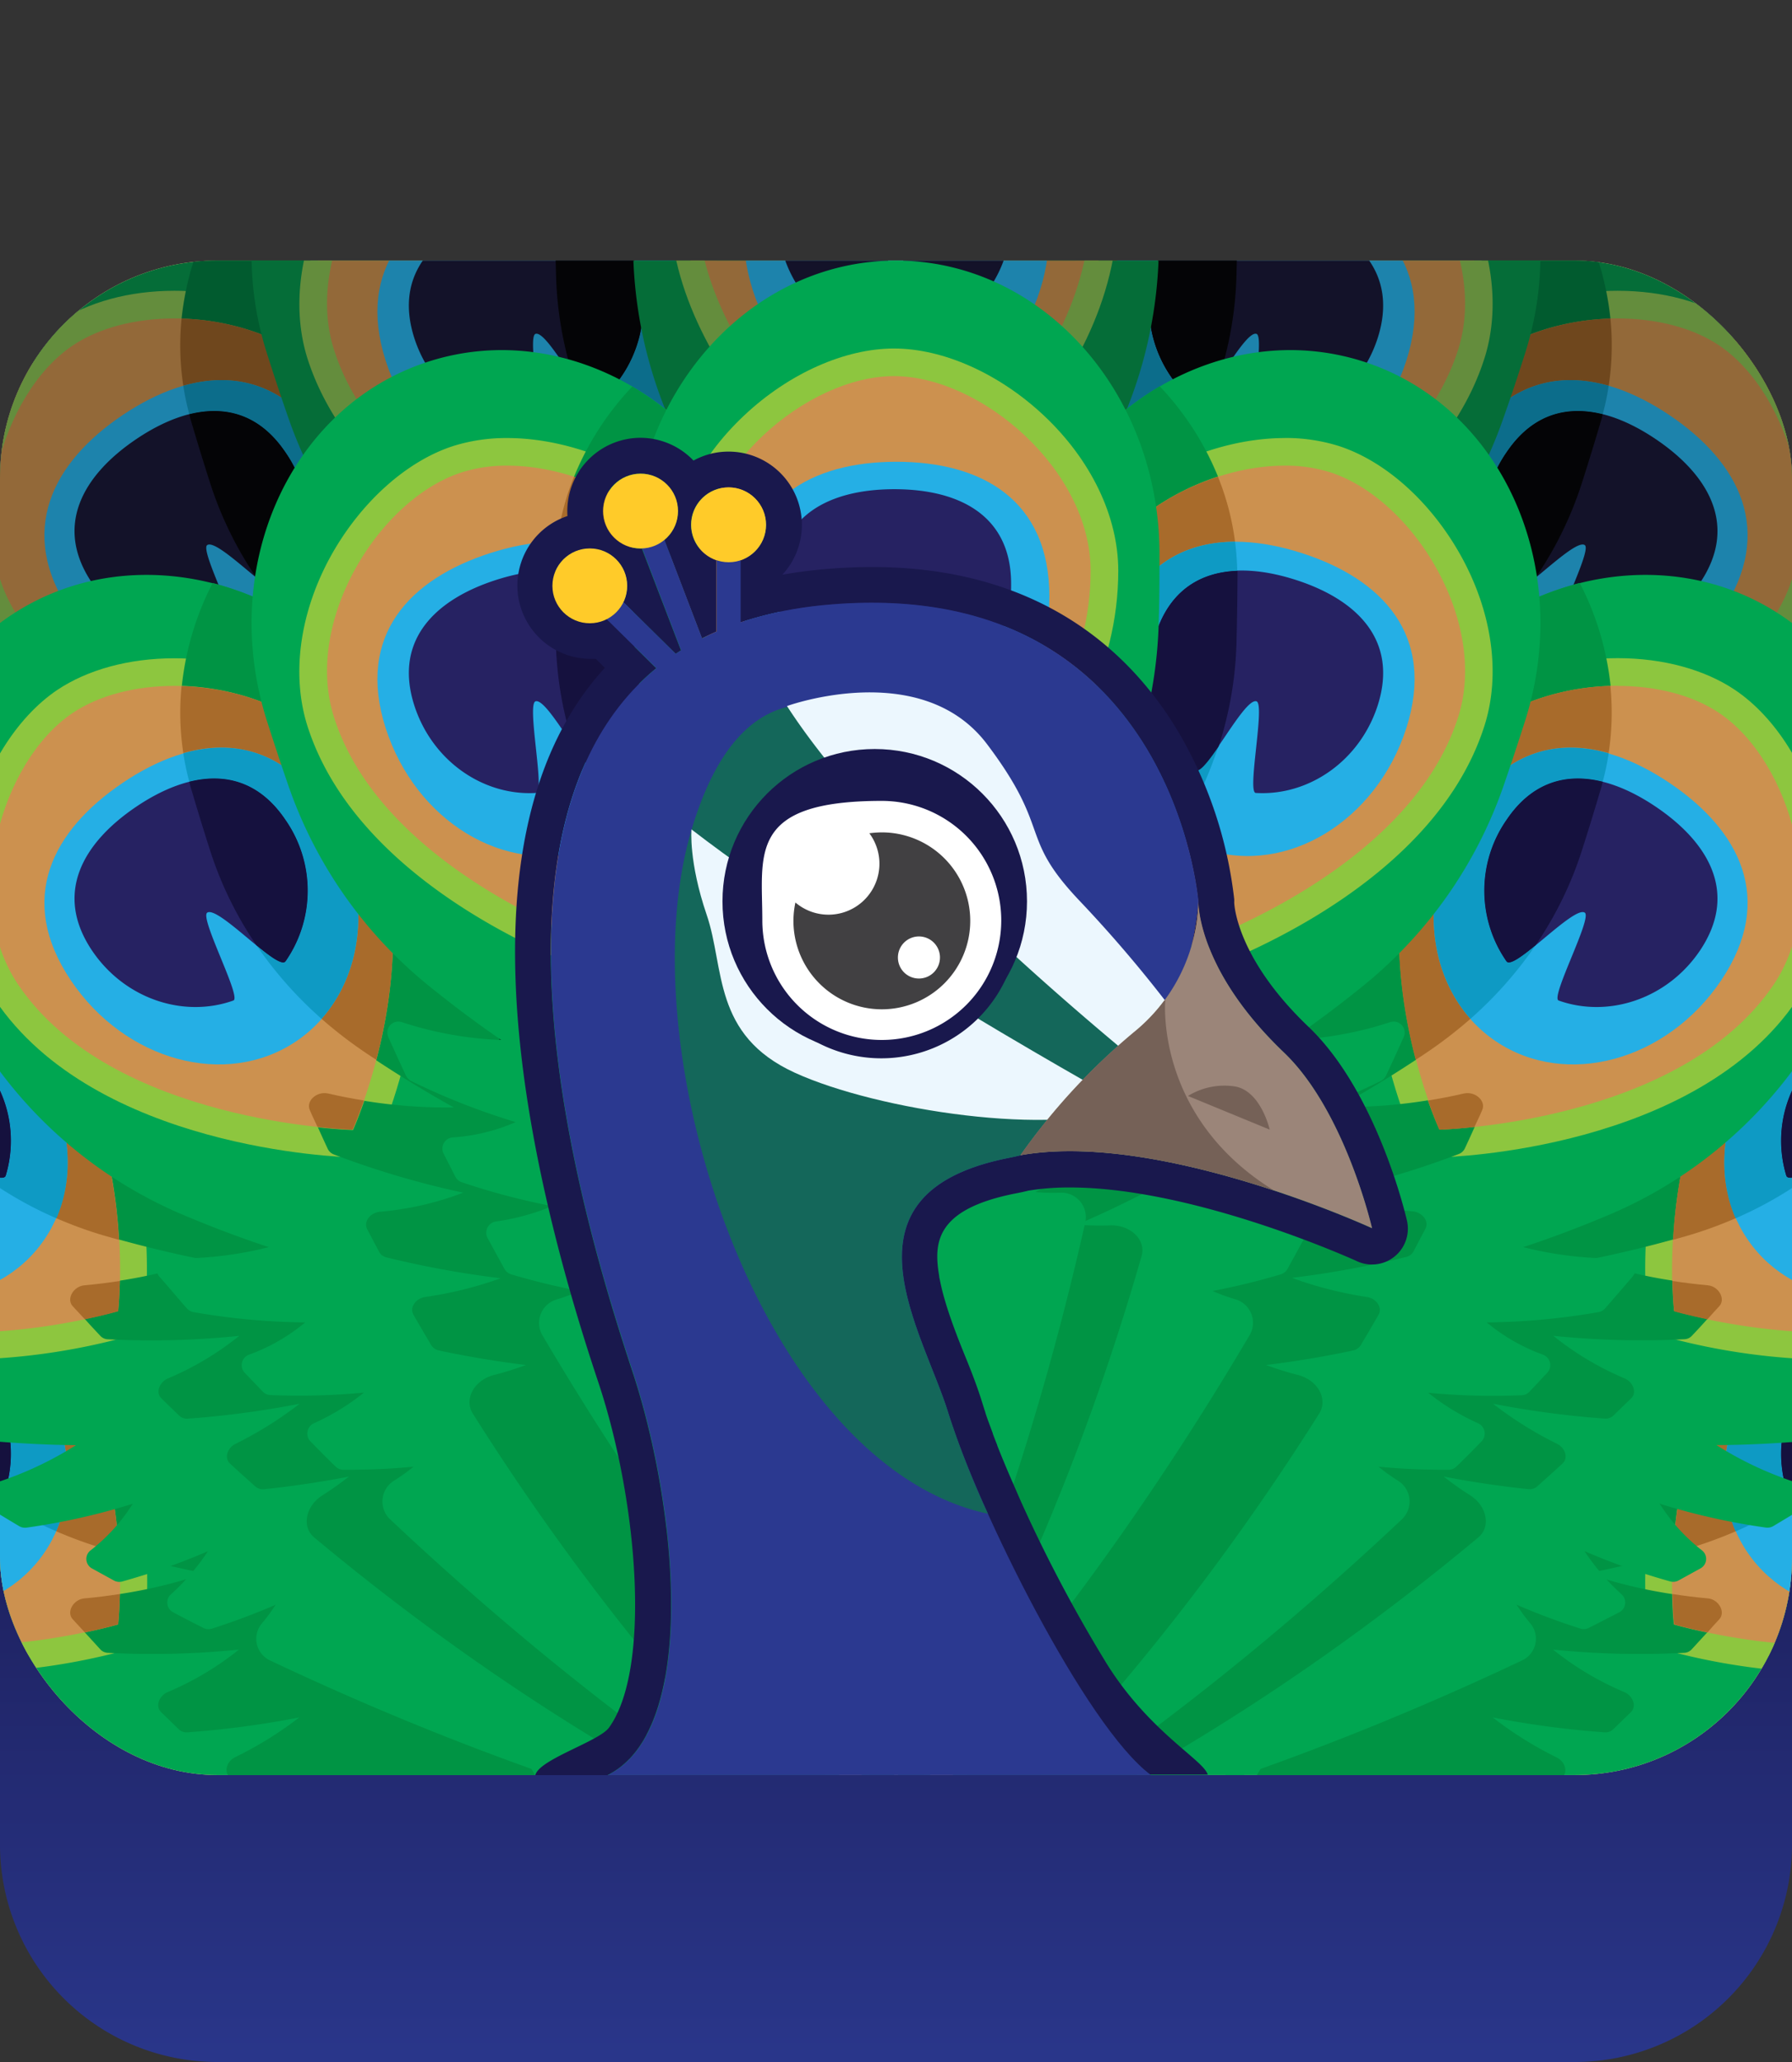 <svg id="Layer_1" data-name="Layer 1" xmlns="http://www.w3.org/2000/svg" xmlns:xlink="http://www.w3.org/1999/xlink" viewBox="0 0 300 345"><rect x="0" y="0" width="300" height="345" fill="#333333" stroke="none"/><defs><linearGradient id="linear-gradient" x1="-1802.25" y1="356.11" x2="-1802.25" y2="161.16" gradientTransform="matrix(-1, 0, 0, 1, -1652.25, 0)" gradientUnits="userSpaceOnUse"><stop offset="0" stop-color="#2b3990"/><stop offset="0.69" stop-color="#19184d"/></linearGradient><clipPath id="clip-path"><rect y="43.6" width="300" height="253.39" rx="36.38" fill="none"/></clipPath></defs><path d="M36.38,345H263.62A36.38,36.38,0,0,0,300,308.62V259.14H0v49.48A36.38,36.38,0,0,0,36.38,345Z" fill="url(#linear-gradient)"/><rect y="43.6" width="300" height="253.39" rx="36.38" fill="#ffdf81"/><g clip-path="url(#clip-path)"><path d="M-47.94,272.65c-20.7-16.27-25.63-44.54-11-63.15S-15.7,189,5,205.26q4.26,3.36,8.37,6.73A72.18,72.18,0,0,1,35.91,244.4c2.78,8.15,4.32,14.64,4.32,14.64a59.44,59.44,0,0,0,3-16.31,1.78,1.78,0,0,1,3.08-1.11q2.43,2.38,4.78,4.76a1.94,1.94,0,0,1,.54,1.12A111.4,111.4,0,0,1,52,265.91,30.26,30.26,0,0,0,58,257a1.81,1.81,0,0,1,3-.41l2.75,3a1.86,1.86,0,0,1,.5,1.29,113.56,113.56,0,0,1-1.53,15.37,37.93,37.93,0,0,0,5.66-7.95,1.82,1.82,0,0,1,3-.25c1.24,1.41,2.47,2.82,3.67,4.22a1.89,1.89,0,0,1,.45,1.33,114.29,114.29,0,0,1-1.36,11.59A30.43,30.43,0,0,0,76.76,282a4,4,0,0,1,6.28,0c36.35,44.68,51.54,79.63,51.54,79.63s-37.83-6.95-89.43-31.39a4,4,0,0,1-1.47-6.1,30.34,30.34,0,0,0,2.39-3.23,113.69,113.69,0,0,1-10.69,4,1.85,1.85,0,0,1-1.4-.12c-1.67-.84-3.36-1.7-5-2.58a1.85,1.85,0,0,1-.47-3,37.71,37.71,0,0,0,6.23-7.24A113.78,113.78,0,0,1,20.32,317a1.87,1.87,0,0,1-1.37-.18l-3.64-2a1.82,1.82,0,0,1-.32-3A30.45,30.45,0,0,0,22.11,304a111.21,111.21,0,0,1-17.82,4,1.86,1.86,0,0,1-1.21-.25c-1.93-1.15-3.86-2.33-5.81-3.53a1.79,1.79,0,0,1,.34-3.26,59,59,0,0,0,15-6.76s-6.65,0-15.21-.72a72.24,72.24,0,0,1-36.79-14.2Q-43.65,276-47.94,272.65Z" fill="#00a651"/><path d="M-6.84,277.64c-14.16,0-25.53-3.3-33.82-9.81-6.45-5.07-10.65-13.66-11.53-23.57-.82-9.35,1.43-18.42,6-24.28,5.67-7.22,17.09-12.08,28.41-12.08,7.59,0,14.29,2.11,19.37,6.1C26.19,233.29,22.19,270.47,22,272l-.17,1.48-1.42.42a106.12,106.12,0,0,1-27.26,3.7Z" fill="#cc914f"/><path d="M-17.74,210.14c6.55,0,13,1.72,18,5.62,23.85,18.75,19.54,56,19.54,56a104.85,104.85,0,0,1-26.62,3.6c-10.94,0-23.19-2.06-32.43-9.33-12.94-10.17-13.83-33.6-5.12-44.69,5.37-6.83,16.14-11.23,26.65-11.23m0-4.49c-12.16,0-24,5.08-30.18,12.95-4.94,6.29-7.38,16-6.5,25.86C-53.5,255-49,264.14-42,269.59c8.69,6.83,20.54,10.29,35.21,10.29a108.4,108.4,0,0,0,27.9-3.79l2.84-.84.34-2.95c.19-1.62,4.31-40-21.22-60.07-5.48-4.3-12.66-6.58-20.76-6.58Z" fill="#8dc63f"/><path d="M-31.34,262.76c12.46,9.79,29.44,9,37.93-1.84s5.27-27.5-7.19-37.29-24.11-4.78-32.6,6S-43.8,253-31.34,262.76Z" fill="#25afe5"/><path d="M-29.56,257.09C-22.08,263-12,263-5.15,257.76c1.16-.89-9.39-11.06-8.45-12.26,1.33-1.69,13.92,5.57,14.56,3.62a20.1,20.1,0,0,0-7.08-21.87c-8.75-6.88-17.31-2.81-23.79,5.43S-38.32,250.21-29.56,257.09Z" fill="#262262"/><path d="M134.58,361.56s-1-2.31-3.1-6.48c-9-10.14-29.16-34.68-50-72.09a4.13,4.13,0,0,1-.5-2.42A3.86,3.86,0,0,0,76.76,282a30.43,30.43,0,0,1-2.69,3.25,114.29,114.29,0,0,0,1.36-11.59,1.88,1.88,0,0,0-.45-1.33c-1.2-1.4-2.43-2.81-3.67-4.22a1.82,1.82,0,0,0-3,.25,37.93,37.93,0,0,1-5.66,7.95,113.56,113.56,0,0,0,1.53-15.37,1.86,1.86,0,0,0-.5-1.29l-2.75-3a1.81,1.81,0,0,0-3,.41,30.26,30.26,0,0,1-6,8.88,111.4,111.4,0,0,0-.34-18.41,1.94,1.94,0,0,0-.54-1.12q-2.36-2.37-4.78-4.76a1.78,1.78,0,0,0-3.08,1.11,59.44,59.44,0,0,1-3,16.31s-1.54-6.49-4.32-14.64A72.18,72.18,0,0,0,13.37,212Q9.26,208.62,5,205.26a50.39,50.39,0,0,0-34.28-10.95,47.13,47.13,0,0,0,.38,17.45c9.8-2.85,21.31-2.15,29.14,4,15.24,12,19,31.52,19.69,44.07,8.1,2.25,14.37,3.41,14.37,3.41a83.67,83.67,0,0,1-14.23,3.46c-.07,3.17-.29,5.09-.29,5.09s-2.1.62-5.57,1.34L16.83,276a1.8,1.8,0,0,0,1.22.54A144.15,144.15,0,0,0,40,276a50,50,0,0,1-11.91,7.1c-1.5.65-2.1,2.4-1.13,3.35l3,2.91a1.88,1.88,0,0,0,1.44.48,156.75,156.75,0,0,0,18.7-2.49A62.15,62.15,0,0,1,39.37,294c-1.43.71-1.91,2.42-.94,3.3,1.42,1.31,2.85,2.59,4.26,3.86a2,2,0,0,0,1.5.43c7.75-.79,14.15-2.1,14.15-2.1a52.12,52.12,0,0,1-4.46,3.15c-2.78,1.78-3.47,5.24-1.38,7,37.49,31.28,70.18,47,80.67,51.66Z" fill="#009444"/><path d="M-.6,223.63c10.76,8.45,14.62,22.05,10,32.57a71.6,71.6,0,0,0,8.3,3l2.22.63c-.71-12.55-4.45-32.09-19.69-44.07-7.83-6.15-19.34-6.85-29.14-4a43.34,43.34,0,0,0,3.63,10.31C-18,217.2-9.53,216.62-.6,223.63Z" fill="#a86b2b"/><path d="M12.16,270.91c.68.75,1.37,1.48,2.05,2.22,3.47-.72,5.57-1.34,5.57-1.34s.22-1.92.29-5.09c-1.87.29-3.85.55-5.93.73C12.28,267.59,11.08,269.71,12.16,270.91Z" fill="#a86b2b"/><path d="M-.6,223.63c-8.93-7-17.44-6.43-24.67-1.56a42,42,0,0,0,2.36,4.09c5.13-3.2,10.92-3.53,16.79,1.09A20.1,20.1,0,0,1,1,249.12c-.26.81-2.58,0-5.29-1A63.74,63.74,0,0,0,9.41,256.2C14,245.68,10.16,232.08-.6,223.63Z" fill="#0e9ac4"/><path d="M-16.21,235.82A59,59,0,0,0-4.33,248.09c2.71,1.07,5,1.84,5.29,1a20.1,20.1,0,0,0-7.08-21.87c-5.87-4.62-11.66-4.29-16.79-1.09.15.24.29.48.44.71Q-19.36,231.43-16.21,235.82Z" fill="#15113e"/><path d="M347.94,272.65c20.7-16.27,25.63-44.54,11-63.15s-43.26-20.5-64-4.24q-4.26,3.36-8.37,6.73a72.18,72.18,0,0,0-22.54,32.41c-2.78,8.15-4.32,14.64-4.32,14.64a59.44,59.44,0,0,1-3-16.31,1.78,1.78,0,0,0-3.08-1.11q-2.43,2.38-4.78,4.76a1.94,1.94,0,0,0-.54,1.12,111.4,111.4,0,0,0-.34,18.41,30.26,30.26,0,0,1-6-8.88,1.81,1.81,0,0,0-3-.41l-2.75,3a1.86,1.86,0,0,0-.5,1.29,113.56,113.56,0,0,0,1.53,15.37,37.93,37.93,0,0,1-5.66-7.95,1.82,1.82,0,0,0-3-.25c-1.24,1.41-2.47,2.82-3.67,4.22a1.89,1.89,0,0,0-.45,1.33,114.29,114.29,0,0,0,1.36,11.59,30.43,30.43,0,0,1-2.69-3.25,4,4,0,0,0-6.28,0c-36.35,44.68-51.54,79.63-51.54,79.63s37.83-6.95,89.43-31.39a4,4,0,0,0,1.47-6.1,30.34,30.34,0,0,1-2.39-3.23,113.69,113.69,0,0,0,10.69,4,1.85,1.85,0,0,0,1.4-.12c1.67-.84,3.36-1.7,5.05-2.58a1.85,1.85,0,0,0,.47-3,37.71,37.71,0,0,1-6.23-7.24A113.78,113.78,0,0,0,279.68,317a1.87,1.87,0,0,0,1.37-.18l3.64-2a1.82,1.82,0,0,0,.32-3,30.45,30.45,0,0,1-7.12-7.83,111.21,111.21,0,0,0,17.82,4,1.86,1.86,0,0,0,1.21-.25c1.93-1.15,3.86-2.33,5.81-3.53a1.79,1.79,0,0,0-.34-3.26,59,59,0,0,1-15-6.76s6.65,0,15.21-.72a72.24,72.24,0,0,0,36.79-14.2Q343.65,276,347.94,272.65Z" fill="#00a651"/><path d="M306.84,277.64a106.12,106.12,0,0,1-27.26-3.7l-1.42-.42L278,272c-.18-1.57-4.18-38.75,20.38-58,5.08-4,11.78-6.1,19.37-6.1,11.32,0,22.74,4.86,28.41,12.08,4.61,5.86,6.86,14.93,6,24.28-.88,9.91-5.08,18.5-11.53,23.57C332.37,274.34,321,277.64,306.84,277.64Z" fill="#cc914f"/><path d="M317.74,210.14c10.51,0,21.28,4.4,26.65,11.23,8.71,11.09,7.82,34.52-5.12,44.69-9.24,7.27-21.49,9.33-32.43,9.33a104.85,104.85,0,0,1-26.62-3.6s-4.31-37.28,19.54-56c5-3.9,11.43-5.62,18-5.62m0-4.49h0c-8.1,0-15.28,2.28-20.76,6.58-25.53,20.07-21.41,58.45-21.22,60.07l.34,2.95,2.84.84a108.4,108.4,0,0,0,27.9,3.79c14.67,0,26.52-3.46,35.21-10.29,6.94-5.45,11.45-14.61,12.37-25.13.88-9.9-1.56-19.57-6.5-25.86-6.18-7.87-18-12.95-30.17-12.95Z" fill="#8dc63f"/><path d="M331.34,262.76c-12.46,9.79-29.44,9-37.93-1.84s-5.27-27.5,7.19-37.29,24.11-4.78,32.6,6S343.8,253,331.34,262.76Z" fill="#25afe5"/><path d="M329.56,257.09c-7.48,5.88-17.58,5.93-24.41.67-1.16-.89,9.39-11.06,8.45-12.26-1.33-1.69-13.92,5.57-14.56,3.62a20.1,20.1,0,0,1,7.08-21.87c8.75-6.88,17.31-2.81,23.79,5.43S338.32,250.21,329.56,257.09Z" fill="#262262"/><path d="M165.42,361.56s1-2.31,3.1-6.48c9-10.14,29.16-34.68,50-72.09a4.13,4.13,0,0,0,.5-2.42,3.86,3.86,0,0,1,4.22,1.38,30.43,30.43,0,0,0,2.69,3.25,114.29,114.29,0,0,1-1.36-11.59,1.88,1.88,0,0,1,.45-1.33c1.2-1.4,2.43-2.81,3.67-4.22a1.82,1.82,0,0,1,3,.25,37.93,37.93,0,0,0,5.66,7.95,113.56,113.56,0,0,1-1.53-15.37,1.86,1.86,0,0,1,.5-1.29l2.75-3a1.81,1.81,0,0,1,3,.41,30.26,30.26,0,0,0,6,8.88,111.4,111.4,0,0,1,.34-18.41,1.94,1.94,0,0,1,.54-1.12q2.36-2.37,4.78-4.76a1.78,1.78,0,0,1,3.08,1.11,59.44,59.44,0,0,0,3,16.31s1.54-6.49,4.32-14.64A72.18,72.18,0,0,1,286.63,212q4.11-3.37,8.37-6.73a50.39,50.39,0,0,1,34.28-10.95,47.13,47.13,0,0,1-.38,17.45c-9.8-2.85-21.31-2.15-29.14,4-15.24,12-19,31.52-19.69,44.07-8.1,2.25-14.37,3.41-14.37,3.41a83.67,83.67,0,0,0,14.23,3.46c.07,3.17.29,5.09.29,5.09s2.1.62,5.57,1.34L283.17,276a1.8,1.8,0,0,1-1.22.54A144.15,144.15,0,0,1,260,276a50,50,0,0,0,11.91,7.1c1.5.65,2.1,2.4,1.13,3.35l-3,2.91a1.88,1.88,0,0,1-1.44.48,156.75,156.75,0,0,1-18.7-2.49,62.15,62.15,0,0,0,10.71,6.7c1.43.71,1.91,2.42.94,3.3-1.42,1.31-2.85,2.59-4.26,3.86a2,2,0,0,1-1.5.43c-7.75-.79-14.15-2.1-14.15-2.1a52.12,52.12,0,0,0,4.46,3.15c2.78,1.78,3.47,5.24,1.38,7-37.49,31.28-70.18,47-80.67,51.66Z" fill="#009444"/><path d="M300.6,223.63c-10.76,8.45-14.62,22.05-10,32.57a71.6,71.6,0,0,1-8.3,3l-2.22.63c.71-12.55,4.45-32.09,19.69-44.07,7.83-6.15,19.34-6.85,29.14-4a43.34,43.34,0,0,1-3.63,10.31C318,217.2,309.53,216.62,300.6,223.63Z" fill="#a86b2b"/><path d="M287.84,270.91c-.68.75-1.37,1.48-2,2.22-3.47-.72-5.57-1.34-5.57-1.34s-.22-1.92-.29-5.09c1.87.29,3.85.55,5.93.73C287.72,267.59,288.92,269.71,287.84,270.91Z" fill="#a86b2b"/><path d="M300.6,223.63c8.93-7,17.44-6.43,24.67-1.56a42,42,0,0,1-2.36,4.09c-5.13-3.2-10.92-3.53-16.79,1.09A20.1,20.1,0,0,0,299,249.12c.26.81,2.58,0,5.29-1a63.74,63.74,0,0,1-13.74,8.11C286,245.68,289.84,232.08,300.6,223.63Z" fill="#0e9ac4"/><path d="M316.21,235.82a59,59,0,0,1-11.88,12.27c-2.71,1.07-5,1.84-5.29,1a20.1,20.1,0,0,1,7.08-21.87c5.87-4.62,11.66-4.29,16.79-1.09-.15.24-.29.48-.44.71Q319.36,231.43,316.21,235.82Z" fill="#15113e"/><path d="M-47.94,158.77c-20.7-16.26-25.63-44.53-11-63.14s43.26-20.5,64-4.24q4.26,3.36,8.37,6.73a72.13,72.13,0,0,1,22.54,32.41c2.78,8.15,4.32,14.64,4.32,14.64a59.46,59.46,0,0,0,3-16.32,1.78,1.78,0,0,1,3.08-1.1q2.43,2.38,4.78,4.76a1.91,1.91,0,0,1,.54,1.12A111.4,111.4,0,0,1,52,152a30.23,30.23,0,0,0,6-8.89,1.81,1.81,0,0,1,3-.4l2.75,3a1.84,1.84,0,0,1,.5,1.29,113.29,113.29,0,0,1-1.53,15.36,37.67,37.67,0,0,0,5.66-7.94,1.82,1.82,0,0,1,3-.25c1.24,1.41,2.47,2.82,3.67,4.22a1.86,1.86,0,0,1,.45,1.33,114.29,114.29,0,0,1-1.36,11.59,31.8,31.8,0,0,0,2.69-3.25,4,4,0,0,1,6.28,0c36.35,44.67,51.54,79.63,51.54,79.63s-37.83-7-89.43-31.4a4,4,0,0,1-1.47-6.09A30.34,30.34,0,0,0,46.07,207a113.69,113.69,0,0,1-10.69,4,1.85,1.85,0,0,1-1.4-.12c-1.67-.84-3.36-1.71-5-2.59a1.84,1.84,0,0,1-.47-3A37.92,37.92,0,0,0,34.69,198a112,112,0,0,1-14.37,5.07,1.82,1.82,0,0,1-1.37-.17l-3.64-2a1.81,1.81,0,0,1-.32-3,30.45,30.45,0,0,0,7.12-7.83,111.21,111.21,0,0,1-17.82,4,1.86,1.86,0,0,1-1.21-.25c-1.93-1.16-3.86-2.33-5.81-3.53A1.79,1.79,0,0,1-2.39,187a59,59,0,0,0,15-6.76s-6.65,0-15.21-.73a72.13,72.13,0,0,1-36.79-14.19Q-43.65,162.15-47.94,158.77Z" fill="#056d38"/><path d="M-6.84,163.77c-14.16,0-25.53-3.31-33.82-9.82-6.45-5.07-10.65-13.66-11.53-23.56-.82-9.35,1.43-18.42,6-24.28C-40.48,98.88-29.06,94-17.74,94c7.59,0,14.29,2.11,19.37,6.1,24.56,19.29,20.56,56.47,20.38,58l-.17,1.48-1.42.42a106.12,106.12,0,0,1-27.26,3.7Z" fill="#936939"/><path d="M-17.74,96.27c6.55,0,13,1.72,18,5.62,23.85,18.74,19.54,56,19.54,56a104.58,104.58,0,0,1-26.62,3.61c-10.94,0-23.19-2.07-32.43-9.33C-52.21,142-53.1,118.59-44.39,107.5c5.37-6.83,16.14-11.23,26.65-11.23m0-4.49c-12.16,0-24,5.08-30.18,12.94-4.94,6.3-7.38,16-6.5,25.86C-53.5,141.11-49,150.27-42,155.72-33.36,162.55-21.51,166-6.84,166a109,109,0,0,0,27.9-3.79l2.84-.84.34-2.95c.19-1.62,4.31-40-21.22-60.07-5.48-4.3-12.66-6.58-20.76-6.58Z" fill="#648d3d"/><path d="M-31.34,148.88c12.46,9.79,29.44,9,37.93-1.83s5.27-27.5-7.19-37.29-24.11-4.78-32.6,6S-43.8,139.09-31.34,148.88Z" fill="#1d83ac"/><path d="M-29.56,143.22c7.48,5.87,17.58,5.92,24.41.67,1.16-.89-9.39-11.07-8.45-12.27C-12.27,129.93.32,137.2,1,135.25a20.12,20.12,0,0,0-7.08-21.88c-8.75-6.88-17.31-2.8-23.79,5.44S-38.32,136.34-29.56,143.22Z" fill="#131229"/><path d="M134.58,247.69s-1-2.31-3.1-6.48c-9-10.14-29.16-34.68-50-72.1a4.09,4.09,0,0,1-.5-2.41,3.86,3.86,0,0,0-4.22,1.38,31.8,31.8,0,0,1-2.69,3.25,114.29,114.29,0,0,0,1.36-11.59,1.86,1.86,0,0,0-.45-1.33c-1.2-1.4-2.43-2.81-3.67-4.22a1.82,1.82,0,0,0-3,.25,37.67,37.67,0,0,1-5.66,7.94A113.29,113.29,0,0,0,64.22,147a1.84,1.84,0,0,0-.5-1.29l-2.75-3a1.81,1.81,0,0,0-3,.4A30.23,30.23,0,0,1,52,152a111.4,111.4,0,0,0-.34-18.41,1.91,1.91,0,0,0-.54-1.12q-2.36-2.37-4.78-4.76a1.78,1.78,0,0,0-3.08,1.1,59.46,59.46,0,0,1-3,16.32s-1.54-6.49-4.32-14.64A72.13,72.13,0,0,0,13.37,98.12Q9.26,94.75,5,91.39a50.29,50.29,0,0,0-34.28-11,47.13,47.13,0,0,0,.38,17.45c9.8-2.86,21.31-2.15,29.14,4,15.24,12,19,31.51,19.69,44.07,8.1,2.24,14.37,3.4,14.37,3.4a83,83,0,0,1-14.23,3.47c-.07,3.17-.29,5.08-.29,5.08s-2.1.62-5.57,1.35c.87,1,1.75,1.91,2.62,2.84a1.8,1.8,0,0,0,1.22.54,142.66,142.66,0,0,0,22-.57,49.83,49.83,0,0,1-11.91,7.11c-1.5.65-2.1,2.4-1.13,3.35l3,2.9a1.88,1.88,0,0,0,1.44.49,156.75,156.75,0,0,0,18.7-2.49,62.15,62.15,0,0,1-10.71,6.7c-1.43.71-1.91,2.41-.94,3.3,1.42,1.31,2.85,2.59,4.26,3.85a1.93,1.93,0,0,0,1.5.44c7.75-.79,14.15-2.1,14.15-2.1s-1.65,1.34-4.46,3.15-3.47,5.23-1.38,7c37.49,31.28,70.18,47,80.67,51.66Z" fill="#015b2f"/><path d="M-.6,109.76c10.76,8.45,14.62,22,10,32.56a69.83,69.83,0,0,0,8.3,3l2.22.63c-.71-12.56-4.45-32.09-19.69-44.07-7.83-6.15-19.34-6.86-29.14-4a43.34,43.34,0,0,0,3.63,10.31C-18,103.33-9.53,102.74-.6,109.76Z" fill="#6f471d"/><path d="M12.16,157c.68.75,1.37,1.48,2.05,2.22,3.47-.73,5.57-1.35,5.57-1.35s.22-1.91.29-5.08c-1.87.29-3.85.55-5.93.73C12.28,153.72,11.08,155.84,12.16,157Z" fill="#6f471d"/><path d="M-.6,109.76c-8.93-7-17.44-6.43-24.67-1.56a42,42,0,0,0,2.36,4.09c5.13-3.2,10.92-3.54,16.79,1.08A20.12,20.12,0,0,1,1,135.25c-.26.81-2.58,0-5.29-1a63.3,63.3,0,0,0,13.74,8.1C14,131.81,10.16,118.21-.6,109.76Z" fill="#0c6d8b"/><path d="M-16.21,122A59,59,0,0,0-4.33,134.22c2.71,1.06,5,1.84,5.29,1a20.12,20.12,0,0,0-7.08-21.88c-5.87-4.62-11.66-4.28-16.79-1.08l.44.71Q-19.36,117.56-16.21,122Z" fill="#040406"/><path d="M347.94,158.77c20.7-16.26,25.63-44.53,11-63.14s-43.26-20.5-64-4.24q-4.26,3.36-8.37,6.73a72.13,72.13,0,0,0-22.54,32.41c-2.78,8.15-4.32,14.64-4.32,14.64a59.46,59.46,0,0,1-3-16.32,1.78,1.78,0,0,0-3.08-1.1q-2.43,2.38-4.78,4.76a1.91,1.91,0,0,0-.54,1.12A111.4,111.4,0,0,0,248,152a30.23,30.23,0,0,1-6-8.89,1.81,1.81,0,0,0-3-.4l-2.75,3a1.84,1.84,0,0,0-.5,1.29,113.29,113.29,0,0,0,1.53,15.36,37.67,37.67,0,0,1-5.66-7.94,1.82,1.82,0,0,0-3-.25c-1.24,1.41-2.47,2.82-3.67,4.22a1.86,1.86,0,0,0-.45,1.33,114.29,114.29,0,0,0,1.36,11.59,31.8,31.8,0,0,1-2.69-3.25,4,4,0,0,0-6.28,0c-36.35,44.67-51.54,79.63-51.54,79.63s37.83-7,89.43-31.4a4,4,0,0,0,1.47-6.09,30.34,30.34,0,0,1-2.39-3.23,113.69,113.69,0,0,0,10.69,4,1.85,1.85,0,0,0,1.4-.12c1.67-.84,3.36-1.71,5.05-2.59a1.84,1.84,0,0,0,.47-3,37.92,37.92,0,0,1-6.23-7.25,112,112,0,0,0,14.37,5.07,1.82,1.82,0,0,0,1.37-.17l3.64-2a1.81,1.81,0,0,0,.32-3,30.45,30.45,0,0,1-7.12-7.83,111.21,111.21,0,0,0,17.82,4,1.86,1.86,0,0,0,1.21-.25c1.93-1.16,3.86-2.33,5.81-3.53a1.79,1.79,0,0,0-.34-3.26,59,59,0,0,1-15-6.76s6.65,0,15.21-.73a72.13,72.13,0,0,0,36.79-14.19Q343.65,162.15,347.94,158.77Z" fill="#056d38"/><path d="M306.84,163.77a106.12,106.12,0,0,1-27.26-3.7l-1.42-.42-.17-1.48c-.18-1.57-4.18-38.75,20.38-58,5.08-4,11.78-6.1,19.37-6.1,11.32,0,22.74,4.85,28.41,12.08,4.61,5.86,6.86,14.93,6,24.28-.88,9.9-5.08,18.49-11.53,23.56C332.37,160.46,321,163.77,306.84,163.77Z" fill="#936939"/><path d="M317.74,96.27c10.51,0,21.28,4.4,26.65,11.23,8.71,11.09,7.82,34.52-5.12,44.69-9.24,7.26-21.49,9.33-32.43,9.33a104.58,104.58,0,0,1-26.62-3.61s-4.31-37.28,19.54-56c5-3.9,11.43-5.62,18-5.62m0-4.49v0h0c-8.1,0-15.28,2.28-20.76,6.58-25.53,20.06-21.41,58.45-21.22,60.07l.34,2.95,2.84.84a109,109,0,0,0,27.9,3.79c14.67,0,26.52-3.46,35.21-10.29,6.94-5.45,11.45-14.61,12.37-25.14.88-9.9-1.56-19.56-6.5-25.86-6.18-7.86-18-12.94-30.17-12.94Z" fill="#648d3d"/><path d="M331.34,148.88c-12.46,9.79-29.44,9-37.93-1.83s-5.27-27.5,7.19-37.29,24.11-4.78,32.6,6S343.8,139.09,331.34,148.88Z" fill="#1d83ac"/><path d="M329.56,143.22c-7.48,5.87-17.58,5.92-24.41.67-1.16-.89,9.39-11.07,8.45-12.27-1.33-1.69-13.92,5.58-14.56,3.63a20.12,20.12,0,0,1,7.08-21.88c8.75-6.88,17.31-2.8,23.79,5.44S338.32,136.34,329.56,143.22Z" fill="#131229"/><path d="M165.42,247.69s1-2.31,3.1-6.48c9-10.14,29.16-34.68,50-72.1a4.09,4.09,0,0,0,.5-2.41,3.86,3.86,0,0,1,4.22,1.38,31.8,31.8,0,0,0,2.69,3.25,114.29,114.29,0,0,1-1.36-11.59,1.86,1.86,0,0,1,.45-1.33c1.2-1.4,2.43-2.81,3.67-4.22a1.82,1.82,0,0,1,3,.25,37.67,37.67,0,0,0,5.66,7.94A113.29,113.29,0,0,1,235.78,147a1.84,1.84,0,0,1,.5-1.29l2.75-3a1.81,1.81,0,0,1,3,.4,30.23,30.23,0,0,0,6,8.89,111.4,111.4,0,0,1,.34-18.41,1.91,1.91,0,0,1,.54-1.12q2.36-2.37,4.78-4.76a1.78,1.78,0,0,1,3.08,1.1,59.46,59.46,0,0,0,3,16.32s1.54-6.49,4.32-14.64a72.13,72.13,0,0,1,22.54-32.41q4.11-3.37,8.37-6.73a50.29,50.29,0,0,1,34.28-11,47.13,47.13,0,0,1-.38,17.45c-9.8-2.86-21.31-2.15-29.14,4-15.24,12-19,31.51-19.69,44.07-8.1,2.24-14.37,3.4-14.37,3.4a83,83,0,0,0,14.23,3.47c.07,3.17.29,5.08.29,5.08s2.1.62,5.57,1.35c-.87,1-1.75,1.91-2.62,2.84a1.8,1.8,0,0,1-1.22.54,142.66,142.66,0,0,1-21.95-.57,49.83,49.83,0,0,0,11.91,7.11c1.5.65,2.1,2.4,1.13,3.35l-3,2.9a1.88,1.88,0,0,1-1.44.49,156.75,156.75,0,0,1-18.7-2.49,62.15,62.15,0,0,0,10.71,6.7c1.43.71,1.91,2.41.94,3.3-1.42,1.31-2.85,2.59-4.26,3.85a1.93,1.93,0,0,1-1.5.44c-7.75-.79-14.15-2.1-14.15-2.1s1.65,1.34,4.46,3.15,3.47,5.23,1.38,7c-37.49,31.28-70.18,47-80.67,51.66Z" fill="#015b2f"/><path d="M300.6,109.76c-10.76,8.45-14.62,22-10,32.56a69.83,69.83,0,0,1-8.3,3l-2.22.63c.71-12.56,4.45-32.09,19.69-44.07,7.83-6.15,19.34-6.86,29.14-4a43.34,43.34,0,0,1-3.63,10.31C318,103.33,309.53,102.74,300.6,109.76Z" fill="#6f471d"/><path d="M287.84,157c-.68.75-1.37,1.48-2,2.22-3.47-.73-5.57-1.35-5.57-1.35s-.22-1.91-.29-5.08c1.87.29,3.85.55,5.93.73C287.72,153.72,288.92,155.84,287.84,157Z" fill="#6f471d"/><path d="M300.6,109.76c8.93-7,17.44-6.43,24.67-1.56a42,42,0,0,1-2.36,4.09c-5.13-3.2-10.92-3.54-16.79,1.08A20.12,20.12,0,0,0,299,135.25c.26.81,2.58,0,5.29-1a63.3,63.3,0,0,1-13.74,8.1C286,131.81,289.84,118.21,300.6,109.76Z" fill="#0c6d8b"/><path d="M316.21,122a59,59,0,0,1-11.88,12.27c-2.71,1.06-5,1.84-5.29,1a20.12,20.12,0,0,1,7.08-21.88c5.87-4.62,11.66-4.28,16.79-1.08l-.44.71Q319.36,117.56,316.21,122Z" fill="#040406"/><path d="M307.56,106.9c15.12-22.5,11-51.75-9.24-65.34s-48.86-6.37-64,16.13q-3.12,4.64-6.07,9.24a74.41,74.41,0,0,0-11.81,38.89c-.13,8.86.42,15.71.42,15.71a60.91,60.91,0,0,1-8.13-15,1.84,1.84,0,0,0-3.37-.11q-1.62,3.1-3.17,6.18a1.9,1.9,0,0,0-.17,1.26,114.16,114.16,0,0,0,5.5,18.15,31.33,31.33,0,0,1-8.68-6.81,1.87,1.87,0,0,0-3.06.55l-1.75,3.8A1.89,1.89,0,0,0,194,131a116.92,116.92,0,0,0,6.37,14.56,38.74,38.74,0,0,1-8.06-6,1.88,1.88,0,0,0-3,.69c-.76,1.78-1.51,3.54-2.24,5.3a1.85,1.85,0,0,0,0,1.44,113.82,113.82,0,0,0,5,10.92,30.76,30.76,0,0,1-3.66-2.33,4.1,4.1,0,0,0-6.16,2C160.76,212.81,157,251.86,157,251.86s34.85-18.8,77.64-59.1a4.1,4.1,0,0,0-.49-6.44,31.29,31.29,0,0,1-3.37-2.41,115.13,115.13,0,0,0,11.74.51,1.89,1.89,0,0,0,1.33-.56c1.37-1.36,2.75-2.73,4.13-4.13a1.89,1.89,0,0,0-.49-3.06,38.76,38.76,0,0,1-8.39-5.13,115.39,115.39,0,0,0,15.68.41,1.86,1.86,0,0,0,1.28-.6l2.93-3.12a1.86,1.86,0,0,0-.64-3,31.41,31.41,0,0,1-9.45-5.42A115.07,115.07,0,0,0,267.59,158a1.9,1.9,0,0,0,1.1-.63c1.53-1.74,3.05-3.51,4.58-5.3A1.84,1.84,0,0,0,271.9,149,60.87,60.87,0,0,1,255,147.17s6.54-2.07,14.68-5.53a74.34,74.34,0,0,0,31.53-25.57Q304.42,111.57,307.56,106.9Z" fill="#056d38"/><path d="M238.85,128.49c-.68-1.48-16.38-36.63,1.56-63.32,7-10.47,20.32-14.21,30.4-14.21,7.08,0,13.58,1.75,18.3,4.92,6.36,4.28,11.45,12.45,13.6,21.87,2.29,10,.9,19.73-3.81,26.74-16.16,24-56.19,25.31-57.89,25.35l-1.53,0Z" fill="#936939"/><path d="M270.81,53.28c6.41,0,12.53,1.51,17,4.52,12.05,8.1,18.61,31.34,9.16,45.4-15.68,23.32-56,24.33-56,24.33s-16-35.15,1.38-61.07c5.94-8.83,17.62-13.18,28.48-13.18m0-4.63c-13.62,0-26,5.84-32.32,15.23-18.65,27.75-2.44,64-1.74,65.57l1.26,2.78,3.06-.08c1.74,0,42.93-1.36,59.74-26.38,5.07-7.53,6.58-17.94,4.16-28.54-2.29-10-7.73-18.67-14.57-23.26-5.1-3.43-12.06-5.32-19.59-5.32Z" fill="#648d3d"/><path d="M288.16,102.48c-9.1,13.54-26,18.12-37.73,10.22s-13.88-25.26-4.78-38.8,22.1-12.33,33.84-4.44S297.26,88.94,288.16,102.48Z" fill="#1d83ac"/><path d="M284.62,97.49c-5.46,8.13-15.34,11.38-23.69,8.4-1.42-.51,5.68-13.82,4.38-14.69-1.84-1.24-11.87,9.87-13.11,8.17a20.72,20.72,0,0,1,0-23.68c6.4-9.51,16.08-8.23,25-2.21S291,88,284.62,97.49Z" fill="#131229"/><path d="M157,251.87s.25-2.59,1-7.34c5.58-12.78,17.56-43.21,26.11-86.47a4.21,4.21,0,0,0-.28-2.52,4,4,0,0,1,4.58,0,30.76,30.76,0,0,0,3.66,2.33A113.82,113.82,0,0,1,187,147a1.85,1.85,0,0,1,0-1.44c.73-1.76,1.48-3.52,2.24-5.3a1.88,1.88,0,0,1,3-.69,38.74,38.74,0,0,0,8.06,6A116.92,116.92,0,0,1,194,131a1.89,1.89,0,0,1,.08-1.42l1.75-3.8a1.87,1.87,0,0,1,3.06-.55,31.33,31.33,0,0,0,8.68,6.81,114.16,114.16,0,0,1-5.5-18.15,1.9,1.9,0,0,1,.17-1.26q1.54-3.08,3.17-6.18a1.84,1.84,0,0,1,3.37.11,60.91,60.91,0,0,0,8.13,15s-.55-6.85-.42-15.71a74.41,74.41,0,0,1,11.81-38.89q3-4.61,6.07-9.24a51.76,51.76,0,0,1,30.1-21.6A48.57,48.57,0,0,1,269.6,53.3c-10.51.31-21.55,4.65-27.27,13.16-11.14,16.57-8.6,36.89-5.32,49.41-7.22,4.77-13,7.89-13,7.89a85.25,85.25,0,0,0,15-1.12c1.07,3.08,1.89,4.89,1.89,4.89s2.26-.06,5.88-.45c-.55,1.21-1.1,2.43-1.66,3.62a1.88,1.88,0,0,1-1,.92,149.34,149.34,0,0,1-21.67,6.4,51.47,51.47,0,0,0,13.92,3.18c1.67.15,2.81,1.69,2.16,2.92l-2,3.79a1.87,1.87,0,0,1-1.25.93,160.4,160.4,0,0,1-19.1,3.49,64.2,64.2,0,0,0,12.61,3.17c1.62.24,2.63,1.76,2,2.94-1,1.73-2,3.44-3,5.12a2,2,0,0,1-1.33.9c-7.84,1.68-14.52,2.43-14.52,2.43a52.7,52.7,0,0,0,5.37,1.67c3.28.86,5,4,3.55,6.4-26.8,42.53-53.82,68.32-62.62,76.18Z" fill="#015b2f"/><path d="M245.65,73.9c-7.86,11.69-7.33,26.24.52,35.07a73.5,73.5,0,0,1-7.18,5.58l-2,1.32c-3.28-12.52-5.82-32.84,5.32-49.41C248.05,58,259.09,53.61,269.6,53.3a44.68,44.68,0,0,1-.29,11.25C260.69,62.07,252.17,64.2,245.65,73.9Z" fill="#6f471d"/><path d="M248.13,124.26c-.42.95-.86,1.88-1.3,2.82-3.62.39-5.88.45-5.88.45s-.82-1.81-1.89-4.89c1.92-.3,3.94-.68,6-1.16C247,121.05,248.82,122.74,248.13,124.26Z" fill="#6f471d"/><path d="M245.65,73.9c6.52-9.7,15-11.83,23.66-9.35a42,42,0,0,1-1,4.76c-6-1.51-11.81,0-16.11,6.38a20.72,20.72,0,0,0,0,23.68c.51.7,2.54-.79,4.86-2.69A66.07,66.07,0,0,1,246.17,109C238.32,100.14,237.79,85.59,245.65,73.9Z" fill="#0c6d8b"/><path d="M264.8,80.89a61.28,61.28,0,0,1-7.74,15.79c-2.32,1.9-4.35,3.39-4.86,2.69a20.72,20.72,0,0,1,0-23.68c4.3-6.39,10.07-7.89,16.11-6.38-.07.27-.13.55-.21.83Q266.5,75.58,264.8,80.89Z" fill="#040406"/><path d="M-7.56,106.9c-15.12-22.5-11-51.75,9.24-65.34s48.86-6.37,64,16.13q3.12,4.64,6.07,9.24a74.41,74.41,0,0,1,11.81,38.89c.13,8.86-.42,15.71-.42,15.71a60.91,60.91,0,0,0,8.13-15,1.84,1.84,0,0,1,3.37-.11q1.62,3.1,3.17,6.18a1.9,1.9,0,0,1,.17,1.26A114.16,114.16,0,0,1,92.46,132a31.33,31.33,0,0,0,8.68-6.81,1.87,1.87,0,0,1,3.06.55l1.75,3.8A1.89,1.89,0,0,1,106,131a116.92,116.92,0,0,1-6.37,14.56,38.74,38.74,0,0,0,8.06-6,1.88,1.88,0,0,1,3,.69c.76,1.78,1.51,3.54,2.24,5.3a1.85,1.85,0,0,1,0,1.44,113.82,113.82,0,0,1-5,10.92,30.76,30.76,0,0,0,3.66-2.33,4.1,4.1,0,0,1,6.16,2C139.24,212.81,143,251.86,143,251.86s-34.85-18.8-77.64-59.1a4.1,4.1,0,0,1,.49-6.44,31.29,31.29,0,0,0,3.37-2.41,115.13,115.13,0,0,1-11.74.51,1.89,1.89,0,0,1-1.33-.56c-1.37-1.36-2.75-2.73-4.13-4.13a1.89,1.89,0,0,1,.49-3.06,38.76,38.76,0,0,0,8.39-5.13,115.39,115.39,0,0,1-15.68.41,1.86,1.86,0,0,1-1.28-.6L41,168.23a1.86,1.86,0,0,1,.64-3,31.41,31.41,0,0,0,9.45-5.42A115.07,115.07,0,0,1,32.41,158a1.9,1.9,0,0,1-1.1-.63c-1.53-1.74-3-3.51-4.58-5.3A1.84,1.84,0,0,1,28.1,149,60.87,60.87,0,0,0,45,147.17s-6.54-2.07-14.68-5.53A74.34,74.34,0,0,1-1.24,116.07Q-4.42,111.57-7.56,106.9Z" fill="#056d38"/><path d="M59,129.84c-1.7,0-41.73-1.32-57.89-25.35-4.71-7-6.1-16.76-3.81-26.74,2.15-9.42,7.24-17.59,13.6-21.87C15.61,52.71,22.11,51,29.19,51c10.08,0,23.36,3.74,30.4,14.21,17.94,26.69,2.24,61.84,1.56,63.32l-.63,1.39Z" fill="#936939"/><path d="M29.19,53.28c10.86,0,22.54,4.35,28.48,13.18,17.42,25.92,1.38,61.07,1.38,61.07s-40.35-1-56-24.33C-6.43,89.14.13,65.9,12.18,57.8c4.48-3,10.6-4.52,17-4.52m0-4.63C21.66,48.65,14.7,50.54,9.6,54,2.76,58.56-2.68,67.26-5,77.23c-2.42,10.6-.91,21,4.16,28.54,16.81,25,58,26.34,59.74,26.38l3.06.08,1.26-2.78c.7-1.53,16.91-37.82-1.74-65.57-6.31-9.39-18.7-15.23-32.32-15.23Z" fill="#648d3d"/><path d="M11.84,102.48c9.1,13.54,26,18.12,37.73,10.22s13.88-25.26,4.78-38.8-22.1-12.33-33.84-4.44S2.74,88.94,11.84,102.48Z" fill="#1d83ac"/><path d="M15.38,97.49c5.46,8.13,15.34,11.38,23.69,8.4,1.42-.51-5.68-13.82-4.38-14.69,1.84-1.24,11.87,9.87,13.11,8.17a20.72,20.72,0,0,0,0-23.68c-6.4-9.51-16.08-8.23-25-2.21S9,88,15.38,97.49Z" fill="#131229"/><path d="M143,251.87s-.25-2.59-1-7.34c-5.58-12.78-17.56-43.21-26.11-86.47a4.21,4.21,0,0,1,.28-2.52,4,4,0,0,0-4.58,0,30.76,30.76,0,0,1-3.66,2.33A113.82,113.82,0,0,0,113,147a1.85,1.85,0,0,0,0-1.44c-.73-1.76-1.48-3.52-2.24-5.3a1.88,1.88,0,0,0-3-.69,38.74,38.74,0,0,1-8.06,6A116.92,116.92,0,0,0,106,131a1.89,1.89,0,0,0-.08-1.42l-1.75-3.8a1.87,1.87,0,0,0-3.06-.55A31.33,31.33,0,0,1,92.46,132,114.16,114.16,0,0,0,98,113.84a1.9,1.9,0,0,0-.17-1.26q-1.55-3.08-3.17-6.18a1.84,1.84,0,0,0-3.37.11,60.91,60.91,0,0,1-8.13,15s.55-6.85.42-15.71A74.41,74.41,0,0,0,71.73,66.93q-3-4.61-6.07-9.24a51.76,51.76,0,0,0-30.1-21.6A48.57,48.57,0,0,0,30.4,53.3C40.91,53.61,52,58,57.67,66.46,68.81,83,66.27,103.35,63,115.87c7.22,4.77,13,7.89,13,7.89a85.25,85.25,0,0,1-15-1.12c-1.07,3.08-1.89,4.89-1.89,4.89s-2.26-.06-5.88-.45c.55,1.21,1.1,2.43,1.66,3.62a1.88,1.88,0,0,0,1,.92A149.34,149.34,0,0,0,77.53,138a51.47,51.47,0,0,1-13.92,3.18c-1.67.15-2.81,1.69-2.16,2.92l2,3.79a1.87,1.87,0,0,0,1.25.93,160.4,160.4,0,0,0,19.1,3.49,64.2,64.2,0,0,1-12.61,3.17c-1.62.24-2.63,1.76-2,2.94,1,1.73,2,3.44,3,5.12a2,2,0,0,0,1.33.9c7.84,1.68,14.52,2.43,14.52,2.43a52.7,52.7,0,0,1-5.37,1.67c-3.28.86-5,4-3.55,6.4,26.8,42.53,53.82,68.32,62.62,76.18Z" fill="#015b2f"/><path d="M54.35,73.9c7.86,11.69,7.33,26.24-.52,35.07A73.5,73.5,0,0,0,61,114.55l2,1.32c3.28-12.52,5.82-32.84-5.32-49.41C52,58,40.91,53.61,30.4,53.3a44.68,44.68,0,0,0,.29,11.25C39.31,62.07,47.83,64.2,54.35,73.9Z" fill="#6f471d"/><path d="M51.87,124.26c.42.95.86,1.88,1.3,2.82,3.62.39,5.88.45,5.88.45s.82-1.81,1.89-4.89c-1.92-.3-3.94-.68-6-1.16C53,121.05,51.18,122.74,51.87,124.26Z" fill="#6f471d"/><path d="M54.35,73.9c-6.52-9.7-15-11.83-23.66-9.35a42,42,0,0,0,1,4.76c6-1.51,11.81,0,16.11,6.38a20.72,20.72,0,0,1,0,23.68c-.51.7-2.54-.79-4.86-2.69A66.07,66.07,0,0,0,53.83,109C61.68,100.14,62.21,85.59,54.35,73.9Z" fill="#0c6d8b"/><path d="M35.2,80.89a61.28,61.28,0,0,0,7.74,15.79c2.32,1.9,4.35,3.39,4.86,2.69a20.72,20.72,0,0,0,0-23.68c-4.3-6.39-10.07-7.89-16.11-6.38.07.27.13.55.21.83Q33.5,75.58,35.2,80.89Z" fill="#040406"/><path d="M44.7,59.17C36.46,33.35,48.58,6.41,71.79-1s48.7,7.5,57,33.32q1.69,5.32,3.25,10.57a74.26,74.26,0,0,1,.49,40.64c-2.34,8.55-4.78,15-4.78,15a60.9,60.9,0,0,0,12-12.16,1.84,1.84,0,0,1,3.26.84c.46,2.29.91,4.56,1.33,6.82a2,2,0,0,1-.19,1.26,115.17,115.17,0,0,1-10.34,15.89A31.36,31.36,0,0,0,144,107a1.87,1.87,0,0,1,2.79,1.38l.62,4.14a1.91,1.91,0,0,1-.32,1.38,116.16,116.16,0,0,1-10.18,12.21,38.73,38.73,0,0,0,9.42-3.49,1.87,1.87,0,0,1,2.67,1.49c.24,1.92.47,3.83.68,5.71a1.92,1.92,0,0,1-.38,1.4,117.8,117.8,0,0,1-7.85,9.09,31.64,31.64,0,0,0,4.16-1.21,4.09,4.09,0,0,1,5.37,3.6c5.18,59.07-2.07,97.64-2.07,97.64S120.68,212.59,90.82,162a4.09,4.09,0,0,1,2.26-6.05A30.19,30.19,0,0,0,97,154.54a117.3,117.3,0,0,1-11.41-2.78,1.93,1.93,0,0,1-1.13-.91c-.93-1.69-1.87-3.39-2.81-5.12A1.9,1.9,0,0,1,83,142.92a38.3,38.3,0,0,0,9.49-2.58,115.74,115.74,0,0,1-15.17-4,1.88,1.88,0,0,1-1.07-.93l-1.94-3.81a1.88,1.88,0,0,1,1.46-2.75,31.38,31.38,0,0,0,10.59-2.57,113.86,113.86,0,0,1-17.49-6.87,2,2,0,0,1-.89-.92q-1.47-3.14-2.91-6.36a1.84,1.84,0,0,1,2.17-2.58,60.92,60.92,0,0,0,16.72,2.92s-5.7-3.81-12.55-9.41A74.35,74.35,0,0,1,48.21,69.73C47,66.26,45.84,62.74,44.7,59.17Z" fill="#056d38"/><path d="M102.22,99.75c-1.62-.51-39.71-12.9-48.53-40.49-2.57-8-1.19-17.79,3.79-26.74,4.7-8.44,11.86-14.87,19.16-17.2a27.36,27.36,0,0,1,8.29-1.21c13.92,0,31.15,8.87,35.89,23.71,9.79,30.63-15.09,60-16.15,61.24l-1,1.16Z" fill="#936939"/><path d="M84.93,16.42c13.26,0,29.4,8.68,33.69,22.1,9.51,29.75-15.7,59-15.7,59s-38.47-12.22-47-39c-5.16-16.14,7.62-36.62,21.45-41a25.07,25.07,0,0,1,7.58-1.1m0-4.62a29.37,29.37,0,0,0-9,1.32c-7.85,2.5-15.5,9.34-20.48,18.28-5.28,9.5-6.73,19.92-4,28.57,9.17,28.71,48.36,41.46,50,42l2.91.92,2-2.31C107.52,99.29,133.2,69,123,37.11,118,21.27,99.68,11.8,84.93,11.8Z" fill="#648d3d"/><path d="M64.56,60.33C69.53,75.87,84.48,85,98,80.67s20.37-20.39,15.41-35.93S95.57,26.74,82.1,31,59.6,44.79,64.56,60.33Z" fill="#1d83ac"/><path d="M69.35,56.53c3,9.33,11.57,15.2,20.42,14.67,1.5-.09-1.61-14.86-.12-15.34,2.11-.67,8.65,12.8,10.32,11.51a20.7,20.7,0,0,0,6.6-22.74c-3.49-10.91-13.14-12.39-23.42-9.1S65.87,45.61,69.35,56.53Z" fill="#131229"/><path d="M114.42,143.55a52.35,52.35,0,0,0,5.35-.12s-6-2.51-13-6.23a2,2,0,0,1-1-1.23c-.49-1.92-1-3.87-1.45-5.83-.32-1.33,1.09-2.52,2.74-2.31a63.22,63.22,0,0,0,12.72.44,161.53,161.53,0,0,1-17.15-8.55,1.94,1.94,0,0,1-1-1.24l-.89-4.29c-.28-1.36,1.24-2.52,2.89-2.2a51.46,51.46,0,0,0,14.07.78A148.52,148.52,0,0,1,98.87,100.7a1.86,1.86,0,0,1-.73-1.16c-.22-1.32-.42-2.67-.62-4,3.3,1.35,5.4,2,5.4,2s1.29-1.51,3.18-4.17a85.3,85.3,0,0,0,14.12,5.27S115.56,94,110,87.45c6.64-11.11,14.74-29.92,8.67-48.93-3.12-9.77-12.52-17-22.52-20.24a48.6,48.6,0,0,1,9.75-15.1,51.83,51.83,0,0,1,22.89,29.14q1.69,5.32,3.25,10.57a74.26,74.26,0,0,1,.49,40.64c-2.34,8.55-4.78,15-4.78,15a60.9,60.9,0,0,0,12-12.16,1.84,1.84,0,0,1,3.26.84c.46,2.29.91,4.56,1.33,6.82a2,2,0,0,1-.19,1.26,115.17,115.17,0,0,1-10.34,15.89A31.36,31.36,0,0,0,144,107a1.87,1.87,0,0,1,2.79,1.38l.62,4.14a1.91,1.91,0,0,1-.32,1.38,116.16,116.16,0,0,1-10.18,12.21,38.73,38.73,0,0,0,9.42-3.49,1.87,1.87,0,0,1,2.67,1.49c.24,1.92.47,3.83.68,5.71a1.92,1.92,0,0,1-.38,1.4,117.8,117.8,0,0,1-7.85,9.09,31.64,31.64,0,0,0,4.16-1.21,4,4,0,0,1,4.4,1.25,4.25,4.25,0,0,0-1,2.35c-3.85,43.93-.83,76.5,1,90.32-.62,4.77-1.1,7.32-1.1,7.32l-.91-.92c-6.08-9.91-24.8-42.58-38.75-90.74C108.46,146,111,143.47,114.42,143.55Z" fill="#015b2f"/><path d="M100.74,90.65c1.84,1,3.64,1.92,5.36,2.73-1.89,2.66-3.18,4.17-3.18,4.17s-2.1-.67-5.4-2c-.16-1-.32-2-.47-3C96.81,90.83,99.06,89.71,100.74,90.65Z" fill="#6f471d"/><path d="M118.62,38.52c6.07,19-2,37.82-8.67,48.93-.49-.59-1-1.18-1.51-1.8a70.46,70.46,0,0,1-5.35-7.38c10-6.29,14.56-20.11,10.27-33.53C109.8,33.6,102.21,29.19,93.24,29.16A44.29,44.29,0,0,1,96.1,18.28C106.1,21.51,115.5,28.75,118.62,38.52Z" fill="#6f471d"/><path d="M100,67.37a20.7,20.7,0,0,0,6.6-22.74C104.23,37.3,99.1,34.24,92.88,34a43.07,43.07,0,0,1,.36-4.85c9,0,16.56,4.44,20.12,15.58,4.29,13.42-.28,27.24-10.27,33.53a66,66,0,0,1-7-14.82C97.76,65.91,99.28,67.9,100,67.37Z" fill="#0c6d8b"/><path d="M106.57,44.63A20.7,20.7,0,0,1,100,67.37c-.69.53-2.21-1.46-3.91-3.92a61.32,61.32,0,0,1-3-17.26q-.17-5.61-.16-11.32c0-.29,0-.57,0-.86C99.1,34.24,104.23,37.3,106.57,44.63Z" fill="#040406"/><path d="M255.3,59.17C263.54,33.35,251.42,6.41,228.21-1s-48.7,7.5-57,33.32q-1.69,5.32-3.25,10.57a74.26,74.26,0,0,0-.49,40.64c2.34,8.55,4.78,15,4.78,15a60.9,60.9,0,0,1-12-12.16,1.84,1.84,0,0,0-3.26.84c-.46,2.29-.91,4.56-1.33,6.82a2,2,0,0,0,.19,1.26,115.17,115.17,0,0,0,10.34,15.89A31.36,31.36,0,0,1,156,107a1.87,1.87,0,0,0-2.79,1.38l-.62,4.14a1.91,1.91,0,0,0,.32,1.38,116.16,116.16,0,0,0,10.18,12.21,38.73,38.73,0,0,1-9.42-3.49,1.87,1.87,0,0,0-2.67,1.49c-.24,1.92-.47,3.83-.68,5.71a1.92,1.92,0,0,0,.38,1.4,117.8,117.8,0,0,0,7.85,9.09,31.64,31.64,0,0,1-4.16-1.21,4.09,4.09,0,0,0-5.37,3.6c-5.18,59.07,2.07,97.64,2.07,97.64s28.22-27.78,58.08-78.41a4.09,4.09,0,0,0-2.26-6.05,30.19,30.19,0,0,1-3.91-1.37,117.3,117.3,0,0,0,11.41-2.78,1.93,1.93,0,0,0,1.13-.91c.93-1.69,1.87-3.39,2.81-5.12a1.9,1.9,0,0,0-1.32-2.81,38.3,38.3,0,0,1-9.49-2.58,115.74,115.74,0,0,0,15.17-4,1.88,1.88,0,0,0,1.07-.93l1.94-3.81a1.88,1.88,0,0,0-1.46-2.75,31.38,31.38,0,0,1-10.59-2.57,113.86,113.86,0,0,0,17.49-6.87,2,2,0,0,0,.89-.92q1.47-3.14,2.91-6.36a1.84,1.84,0,0,0-2.17-2.58,60.92,60.92,0,0,1-16.72,2.92s5.7-3.81,12.55-9.41a74.35,74.35,0,0,0,23.16-33.35C253,66.26,254.16,62.74,255.3,59.17Z" fill="#056d38"/><path d="M195.33,99.06c-1.06-1.24-25.94-30.61-16.15-61.24,4.74-14.84,22-23.71,35.89-23.71a27.31,27.31,0,0,1,8.29,1.21c14.79,4.72,28.56,26.36,22.95,43.94-8.82,27.59-46.91,40-48.53,40.49l-1.45.47Z" fill="#936939"/><path d="M215.07,16.42a25.07,25.07,0,0,1,7.58,1.1c13.83,4.42,26.61,24.9,21.45,41-8.55,26.77-47,39-47,39s-25.21-29.28-15.7-59c4.29-13.42,20.43-22.1,33.69-22.1m0-4.62h0c-14.75,0-33,9.47-38.09,25.31-10.18,31.85,15.5,62.18,16.6,63.46l2,2.31,2.91-.92c1.67-.53,40.86-13.28,50-42,2.76-8.65,1.31-19.07-4-28.57-5-8.94-12.63-15.78-20.48-18.28a29.37,29.37,0,0,0-9-1.32Z" fill="#648d3d"/><path d="M235.44,60.33c-5,15.54-19.92,24.65-33.39,20.34s-20.37-20.39-15.41-35.93,17.79-18,31.26-13.7S240.4,44.79,235.44,60.33Z" fill="#1d83ac"/><path d="M230.65,56.53c-3,9.33-11.57,15.2-20.42,14.67-1.5-.09,1.61-14.86.12-15.34-2.11-.67-8.65,12.8-10.32,11.51a20.7,20.7,0,0,1-6.6-22.74c3.49-10.91,13.14-12.39,23.42-9.1S234.13,45.61,230.65,56.53Z" fill="#131229"/><path d="M151.1,240.37s-.48-2.55-1.1-7.32c1.8-13.82,4.82-46.39,1-90.32a4.25,4.25,0,0,0-1-2.35,4,4,0,0,1,4.4-1.25,31.64,31.64,0,0,0,4.16,1.21,117.8,117.8,0,0,1-7.85-9.09,1.92,1.92,0,0,1-.38-1.4c.21-1.88.44-3.79.68-5.71a1.87,1.87,0,0,1,2.67-1.49,38.73,38.73,0,0,0,9.42,3.49,116.16,116.16,0,0,1-10.18-12.21,1.91,1.91,0,0,1-.32-1.38l.62-4.14A1.87,1.87,0,0,1,156,107a31.36,31.36,0,0,0,10.23,4.12A115.17,115.17,0,0,1,155.9,95.26a2,2,0,0,1-.19-1.26c.42-2.26.87-4.53,1.33-6.82a1.84,1.84,0,0,1,3.26-.84,60.9,60.9,0,0,0,12,12.16s-2.44-6.42-4.78-15A74.26,74.26,0,0,1,168,42.89q1.55-5.25,3.25-10.57A51.83,51.83,0,0,1,194.15,3.18a48.6,48.6,0,0,1,9.75,15.1c-10,3.23-19.4,10.47-22.52,20.24-6.08,19,2,37.82,8.67,48.93-5.61,6.59-10.27,11.2-10.27,11.2a85.3,85.3,0,0,0,14.12-5.27c1.89,2.66,3.18,4.17,3.18,4.17s2.15-.69,5.53-2.07c-.2,1.31-.39,2.64-.59,3.94a1.83,1.83,0,0,1-.73,1.16,148,148,0,0,1-19,12.19,51.48,51.48,0,0,0,14.25-.82c1.65-.32,3.17.84,2.89,2.2l-.86,4.2a1.89,1.89,0,0,1-.94,1.24,160.58,160.58,0,0,1-17.37,8.68,63.87,63.87,0,0,0,13-.47c1.63-.22,3,1,2.71,2.27q-.69,2.91-1.41,5.74a2,2,0,0,1-1,1.24c-7.07,3.8-13.27,6.38-13.27,6.38a52.77,52.77,0,0,0,5.62.11c3.39-.09,6,2.46,5.2,5.15-13.88,48.32-32.64,80.62-38.91,90.62Z" fill="#015b2f"/><path d="M186.64,44.74c-4.29,13.42.28,27.24,10.28,33.53a71.59,71.59,0,0,1-5.34,7.36l-1.53,1.82c-6.64-11.11-14.75-29.92-8.67-48.93,3.12-9.77,12.52-17,22.52-20.24a44.29,44.29,0,0,1,2.86,10.88C197.79,29.19,190.2,33.6,186.64,44.74Z" fill="#6f471d"/><path d="M203.07,92.41c-.15,1-.31,2-.46,3.07-3.38,1.38-5.53,2.07-5.53,2.07s-1.29-1.51-3.18-4.17c1.76-.82,3.6-1.75,5.47-2.8C201.05,89.65,203.3,90.76,203.07,92.41Z" fill="#6f471d"/><path d="M186.64,44.74c3.56-11.14,11.15-15.55,20.12-15.58a43.07,43.07,0,0,1,.36,4.85c-6.22.23-11.35,3.29-13.69,10.62A20.7,20.7,0,0,0,200,67.37c.69.53,2.22-1.47,3.92-3.94a66.14,66.14,0,0,1-7,14.84C186.92,72,182.35,58.16,186.64,44.74Z" fill="#0c6d8b"/><path d="M207,46.11a61,61,0,0,1-3,17.32c-1.7,2.47-3.23,4.47-3.92,3.94a20.7,20.7,0,0,1-6.6-22.74c2.34-7.33,7.47-10.39,13.69-10.62,0,.29,0,.57,0,.86Q207.14,40.54,207,46.11Z" fill="#040406"/><path d="M105.89,31.19c0-27.11,19.75-49.08,44.11-49.08s44.11,22,44.11,49.08q0,5.58-.12,11.05a74.28,74.28,0,0,1-11.9,38.87c-4.83,7.42-9.11,12.8-9.11,12.8A60.75,60.75,0,0,0,188.11,86,1.84,1.84,0,0,1,191,87.77q-.37,3.48-.81,6.9a1.9,1.9,0,0,1-.56,1.14,114.26,114.26,0,0,1-14.69,12,31.23,31.23,0,0,0,11-.81,1.87,1.87,0,0,1,2.24,2.17l-.67,4.13a1.92,1.92,0,0,1-.73,1.22A115.38,115.38,0,0,1,173.33,123a38.93,38.93,0,0,0,10-.46,1.86,1.86,0,0,1,2.09,2.23c-.35,1.9-.71,3.79-1.08,5.65a1.92,1.92,0,0,1-.8,1.21A117.89,117.89,0,0,1,173.33,138a31.56,31.56,0,0,0,4.34.11,4.09,4.09,0,0,1,4,5.07C168.64,201,150,235.5,150,235.5s-18.43-35.05-31.46-92.36a4.1,4.1,0,0,1,4-5.08,30.63,30.63,0,0,0,4.14-.11s-4.66-2.47-10-6.12a1.94,1.94,0,0,1-.8-1.22q-.57-2.84-1.12-5.73a1.9,1.9,0,0,1,2.11-2.27,38.62,38.62,0,0,0,9.83.43,115.68,115.68,0,0,1-13.24-8.41,1.9,1.9,0,0,1-.73-1.21L112,109.2a1.86,1.86,0,0,1,2.23-2.17,31.22,31.22,0,0,0,10.86.77,114.77,114.77,0,0,1-14.57-11.87,1.9,1.9,0,0,1-.56-1.14c-.3-2.3-.58-4.61-.84-7A1.84,1.84,0,0,1,112,86a60.87,60.87,0,0,0,15,7.87s-4.27-5.36-9.1-12.78A74.35,74.35,0,0,1,106,42.32Q105.89,36.8,105.89,31.19Z" fill="#056d38"/><path d="M148.32,87.35c-1.38-1-33.9-24.38-33.9-53.34,0-18.45,19.71-34.87,35.24-34.87S184.9,15.56,184.9,34c0,32.15-32.64,52.57-34,53.42l-1.3.8Z" fill="#936939"/><path d="M149.66,1.45c14.52,0,32.92,15.62,32.92,32.56,0,31.23-32.92,51.45-32.92,51.45S116.73,62.11,116.73,34c0-16.94,18.41-32.56,32.93-32.56m0-4.62C141.42-3.17,132.05,1,124.59,8c-7.93,7.44-12.48,16.92-12.48,26,0,30.14,33.45,54.21,34.88,55.22L149.48,91l2.6-1.6c1.43-.88,35.13-22,35.13-55.39,0-9.08-4.55-18.56-12.48-26C167.27,1,157.9-3.17,149.66-3.17Z" fill="#648d3d"/><path d="M124.45,38.33c0,16.32,11.47,29.54,25.62,29.54s25.61-13.22,25.61-29.54-11.47-22.56-25.61-22.56S124.45,22,124.45,38.33Z" fill="#1d83ac"/><path d="M130.17,36.17c0,9.79,6.39,18,15,20.19,1.46.37,3-14.64,4.56-14.64,2.21,0,4.34,14.81,6.33,14.09a20.71,20.71,0,0,0,13.21-19.64c0-11.46-8.75-15.8-19.54-15.8S130.17,24.71,130.17,36.17Z" fill="#131229"/><path d="M-47.94,220.26c-20.7-16.26-25.63-44.53-11-63.14s43.26-20.51,64-4.24q4.26,3.35,8.37,6.73A72.15,72.15,0,0,1,35.91,192c2.78,8.15,4.32,14.64,4.32,14.64a59.33,59.33,0,0,0,3-16.31,1.78,1.78,0,0,1,3.08-1.1c1.62,1.59,3.21,3.17,4.78,4.76a1.91,1.91,0,0,1,.54,1.11A111.53,111.53,0,0,1,52,213.53a30.41,30.41,0,0,0,6-8.89,1.82,1.82,0,0,1,3-.41l2.75,3a1.84,1.84,0,0,1,.5,1.29,113.53,113.53,0,0,1-1.53,15.36,37.67,37.67,0,0,0,5.66-7.94,1.81,1.81,0,0,1,3-.26c1.24,1.42,2.47,2.83,3.67,4.23a1.86,1.86,0,0,1,.45,1.33,114.29,114.29,0,0,1-1.36,11.59,31.8,31.8,0,0,0,2.69-3.25,4,4,0,0,1,6.28,0c36.35,44.68,51.54,79.64,51.54,79.64s-37.83-7-89.43-31.4a4,4,0,0,1-1.47-6.09,30.34,30.34,0,0,0,2.39-3.23,113.69,113.69,0,0,1-10.69,4,1.89,1.89,0,0,1-1.4-.12c-1.67-.85-3.36-1.71-5-2.59a1.84,1.84,0,0,1-.47-3,37.92,37.92,0,0,0,6.23-7.25,112,112,0,0,1-14.37,5.07,1.87,1.87,0,0,1-1.37-.17l-3.64-2a1.81,1.81,0,0,1-.32-3,30.39,30.39,0,0,0,7.12-7.84,111.85,111.85,0,0,1-17.82,4,1.93,1.93,0,0,1-1.21-.26c-1.93-1.15-3.86-2.32-5.81-3.52a1.79,1.79,0,0,1,.34-3.26,58.78,58.78,0,0,0,15-6.77S6,241.81-2.57,241a72.15,72.15,0,0,1-36.79-14.2Q-43.65,223.63-47.94,220.26Z" fill="#00a651"/><path d="M-6.84,225.25c-14.16,0-25.54-3.3-33.82-9.81-6.45-5.07-10.65-13.66-11.53-23.57-.82-9.34,1.43-18.42,6-24.27,5.67-7.23,17.09-12.09,28.41-12.09,7.59,0,14.29,2.11,19.37,6.1,24.56,19.3,20.56,56.48,20.38,58l-.17,1.47-1.42.42a106,106,0,0,1-27.26,3.7Z" fill="#cc914f"/><path d="M-17.74,157.76c6.55,0,13,1.71,18,5.62,23.85,18.74,19.54,56,19.54,56A104.58,104.58,0,0,1-6.84,223c-10.94,0-23.19-2.07-32.43-9.34-12.94-10.16-13.83-33.6-5.12-44.69,5.37-6.82,16.14-11.22,26.65-11.22m0-4.49c-12.16,0-24,5.08-30.18,12.94-4.94,6.29-7.38,16-6.5,25.86C-53.5,202.59-49,211.75-42,217.21-33.36,224-21.51,227.5-6.84,227.5a109,109,0,0,0,27.9-3.79l2.84-.85.34-2.94c.19-1.63,4.31-40-21.22-60.07-5.48-4.31-12.66-6.58-20.76-6.58Z" fill="#8dc63f"/><path d="M-31.34,210.37c12.46,9.79,29.44,9,37.93-1.84S11.86,181-.6,171.25s-24.11-4.78-32.6,6S-43.8,200.58-31.34,210.37Z" fill="#25afe5"/><path d="M-29.56,204.7c7.48,5.88,17.58,5.93,24.41.68,1.16-.9-9.39-11.07-8.45-12.27,1.33-1.69,13.92,5.58,14.56,3.63a20.11,20.11,0,0,0-7.08-21.88c-8.75-6.88-17.31-2.8-23.79,5.44S-38.32,197.82-29.56,204.7Z" fill="#262262"/><path d="M134.58,309.18s-1-2.31-3.1-6.49c-9-10.13-29.16-34.67-50-72.09a4.12,4.12,0,0,1-.5-2.42,3.88,3.88,0,0,0-4.22,1.39,31.8,31.8,0,0,1-2.69,3.25,114.29,114.29,0,0,0,1.36-11.59A1.86,1.86,0,0,0,75,219.9c-1.2-1.4-2.43-2.81-3.67-4.23a1.81,1.81,0,0,0-3,.26,37.67,37.67,0,0,1-5.66,7.94,113.29,113.29,0,0,0,1.53-15.36,1.84,1.84,0,0,0-.5-1.29l-2.75-3a1.82,1.82,0,0,0-3,.41,30.41,30.41,0,0,1-6,8.89,111.53,111.53,0,0,0-.34-18.42,1.91,1.91,0,0,0-.54-1.11c-1.57-1.59-3.16-3.17-4.78-4.76a1.78,1.78,0,0,0-3.08,1.1,59.33,59.33,0,0,1-3,16.31s-1.54-6.49-4.32-14.64a72.15,72.15,0,0,0-22.54-32.4Q9.26,156.24,5,152.88a50.35,50.35,0,0,0-34.28-11,47.12,47.12,0,0,0,.38,17.45c9.8-2.85,21.31-2.14,29.14,4,15.24,12,19,31.51,19.69,44.06,8.1,2.25,14.37,3.41,14.37,3.41a83,83,0,0,1-14.23,3.47c-.07,3.16-.29,5.08-.29,5.08s-2.1.62-5.57,1.34c.87,1,1.75,1.92,2.62,2.85a1.8,1.8,0,0,0,1.22.54,144.15,144.15,0,0,0,22-.57,49.83,49.83,0,0,1-11.91,7.11c-1.5.64-2.1,2.4-1.13,3.34l3,2.91a1.88,1.88,0,0,0,1.44.49,156.75,156.75,0,0,0,18.7-2.49,62.88,62.88,0,0,1-10.71,6.7c-1.43.71-1.91,2.41-.94,3.3,1.42,1.31,2.85,2.59,4.26,3.85a1.93,1.93,0,0,0,1.5.44c7.75-.8,14.15-2.11,14.15-2.11a53.34,53.34,0,0,1-4.46,3.16c-2.78,1.77-3.47,5.23-1.38,7,37.49,31.29,70.18,47,80.67,51.67Z" fill="#009444"/><path d="M-.6,171.25c10.76,8.45,14.62,22.05,10,32.56a68.08,68.08,0,0,0,8.3,3l2.22.63c-.71-12.55-4.45-32.08-19.69-44.06-7.83-6.15-19.34-6.86-29.14-4a43.34,43.34,0,0,0,3.63,10.31C-18,164.82-9.53,164.23-.6,171.25Z" fill="#a86b2b"/><path d="M12.16,218.53c.68.75,1.37,1.47,2.05,2.21,3.47-.72,5.57-1.34,5.57-1.34s.22-1.92.29-5.08c-1.87.29-3.85.54-5.93.73C12.28,215.21,11.08,217.33,12.16,218.53Z" fill="#a86b2b"/><path d="M-.6,171.25c-8.93-7-17.44-6.43-24.67-1.57a41,41,0,0,0,2.36,4.1c5.13-3.2,10.92-3.54,16.79,1.08A20.11,20.11,0,0,1,1,196.74c-.26.8-2.58,0-5.29-1a64.12,64.12,0,0,0,13.74,8.1C14,193.3,10.16,179.7-.6,171.25Z" fill="#0e9ac4"/><path d="M-16.21,183.44A59,59,0,0,0-4.33,195.71c2.71,1.06,5,1.83,5.29,1a20.11,20.11,0,0,0-7.08-21.88c-5.87-4.62-11.66-4.28-16.79-1.08l.44.7Q-19.36,179.06-16.21,183.44Z" fill="#15113e"/><path d="M347.94,220.26c20.7-16.26,25.63-44.53,11-63.14s-43.26-20.51-64-4.24q-4.26,3.35-8.37,6.73A72.15,72.15,0,0,0,264.09,192c-2.78,8.15-4.32,14.64-4.32,14.64a59.33,59.33,0,0,1-3-16.31,1.78,1.78,0,0,0-3.08-1.1c-1.62,1.59-3.21,3.17-4.78,4.76a1.91,1.91,0,0,0-.54,1.11,111.53,111.53,0,0,0-.34,18.42,30.41,30.41,0,0,1-6-8.89,1.82,1.82,0,0,0-3-.41l-2.75,3a1.84,1.84,0,0,0-.5,1.29,113.53,113.53,0,0,0,1.53,15.36,37.67,37.67,0,0,1-5.66-7.94,1.81,1.81,0,0,0-3-.26c-1.24,1.42-2.47,2.83-3.67,4.23a1.86,1.86,0,0,0-.45,1.33,114.29,114.29,0,0,0,1.36,11.59,31.8,31.8,0,0,1-2.69-3.25,4,4,0,0,0-6.28,0c-36.35,44.68-51.54,79.64-51.54,79.64s37.83-7,89.43-31.4a4,4,0,0,0,1.47-6.09,30.34,30.34,0,0,1-2.39-3.23,113.69,113.69,0,0,0,10.69,4,1.89,1.89,0,0,0,1.4-.12c1.67-.85,3.36-1.71,5.05-2.59a1.84,1.84,0,0,0,.47-3,37.92,37.92,0,0,1-6.23-7.25,112,112,0,0,0,14.37,5.07,1.87,1.87,0,0,0,1.37-.17l3.64-2a1.81,1.81,0,0,0,.32-3,30.39,30.39,0,0,1-7.12-7.84,111.85,111.85,0,0,0,17.82,4,1.93,1.93,0,0,0,1.21-.26c1.93-1.15,3.86-2.32,5.81-3.52a1.79,1.79,0,0,0-.34-3.26,58.78,58.78,0,0,1-15-6.77s6.65.05,15.21-.72a72.15,72.15,0,0,0,36.79-14.2Q343.65,223.63,347.94,220.26Z" fill="#00a651"/><path d="M306.84,225.25a106.12,106.12,0,0,1-27.26-3.7l-1.42-.42-.17-1.47c-.18-1.57-4.18-38.75,20.38-58,5.08-4,11.78-6.1,19.37-6.1,11.32,0,22.74,4.86,28.41,12.09,9.32,11.86,8.61,36.76-5.49,47.84C332.37,222,321,225.25,306.84,225.25Z" fill="#cc914f"/><path d="M317.74,157.76c10.51,0,21.28,4.4,26.65,11.22,8.71,11.09,7.82,34.53-5.12,44.69C330,220.94,317.78,223,306.84,223a104.58,104.58,0,0,1-26.62-3.61s-4.31-37.28,19.54-56c5-3.91,11.43-5.62,18-5.62m0-4.49v0h0c-8.1,0-15.28,2.27-20.76,6.58-25.53,20.06-21.41,58.44-21.22,60.07l.34,2.94,2.84.85a109,109,0,0,0,27.9,3.79c14.67,0,26.52-3.46,35.21-10.29,6.94-5.46,11.45-14.62,12.37-25.14.88-9.9-1.56-19.57-6.5-25.86-6.18-7.86-18-12.94-30.17-12.94Z" fill="#8dc63f"/><path d="M331.34,210.37c-12.46,9.79-29.44,9-37.93-1.84s-5.27-27.49,7.19-37.28,24.11-4.78,32.6,6S343.8,200.58,331.34,210.37Z" fill="#25afe5"/><path d="M329.56,204.7c-7.48,5.88-17.58,5.93-24.41.68-1.16-.9,9.39-11.07,8.45-12.27-1.33-1.69-13.92,5.58-14.56,3.63a20.11,20.11,0,0,1,7.08-21.88c8.75-6.88,17.31-2.8,23.79,5.44S338.32,197.82,329.56,204.7Z" fill="#262262"/><path d="M165.42,309.18s1-2.31,3.1-6.49c9-10.13,29.16-34.67,50-72.09a4.12,4.12,0,0,0,.5-2.42,3.88,3.88,0,0,1,4.22,1.39,31.8,31.8,0,0,0,2.69,3.25,114.29,114.29,0,0,1-1.36-11.59,1.86,1.86,0,0,1,.45-1.33c1.2-1.4,2.43-2.81,3.67-4.23a1.81,1.81,0,0,1,3,.26,37.67,37.67,0,0,0,5.66,7.94,113.29,113.29,0,0,1-1.53-15.36,1.84,1.84,0,0,1,.5-1.29l2.75-3a1.82,1.82,0,0,1,3,.41,30.41,30.41,0,0,0,6,8.89,111.53,111.53,0,0,1,.34-18.42,1.91,1.91,0,0,1,.54-1.11c1.57-1.59,3.16-3.17,4.78-4.76a1.78,1.78,0,0,1,3.08,1.1,59.33,59.33,0,0,0,3,16.31s1.54-6.49,4.32-14.64a72.15,72.15,0,0,1,22.54-32.4q4.11-3.37,8.37-6.73a50.35,50.35,0,0,1,34.28-11,47.12,47.12,0,0,1-.38,17.45c-9.8-2.85-21.31-2.14-29.14,4-15.24,12-19,31.51-19.69,44.06-8.1,2.25-14.37,3.41-14.37,3.41a83,83,0,0,0,14.23,3.47c.07,3.16.29,5.08.29,5.08s2.1.62,5.57,1.34c-.87,1-1.75,1.92-2.62,2.85a1.8,1.8,0,0,1-1.22.54,144.15,144.15,0,0,1-21.95-.57,49.83,49.83,0,0,0,11.91,7.11c1.5.64,2.1,2.4,1.13,3.34l-3,2.91a1.88,1.88,0,0,1-1.44.49,156.75,156.75,0,0,1-18.7-2.49,62.88,62.88,0,0,0,10.71,6.7c1.43.71,1.91,2.41.94,3.3-1.42,1.31-2.85,2.59-4.26,3.85a1.93,1.93,0,0,1-1.5.44c-7.75-.8-14.15-2.11-14.15-2.11a53.34,53.34,0,0,0,4.46,3.16c2.78,1.77,3.47,5.23,1.38,7-37.49,31.29-70.18,47-80.67,51.67Z" fill="#009444"/><path d="M300.6,171.25c-10.76,8.45-14.62,22.05-10,32.56a68.08,68.08,0,0,1-8.3,3l-2.22.63c.71-12.55,4.45-32.08,19.69-44.06,7.83-6.15,19.34-6.86,29.14-4a43.34,43.34,0,0,1-3.63,10.31C318,164.82,309.53,164.23,300.6,171.25Z" fill="#a86b2b"/><path d="M287.84,218.53c-.68.75-1.37,1.47-2,2.21-3.47-.72-5.57-1.34-5.57-1.34s-.22-1.92-.29-5.08c1.87.29,3.85.54,5.93.73C287.72,215.21,288.92,217.33,287.84,218.53Z" fill="#a86b2b"/><path d="M300.6,171.25c8.93-7,17.44-6.43,24.67-1.57a41,41,0,0,1-2.36,4.1c-5.13-3.2-10.92-3.54-16.79,1.08A20.11,20.11,0,0,0,299,196.74c.26.8,2.58,0,5.29-1a64.12,64.12,0,0,1-13.74,8.1C286,193.3,289.84,179.7,300.6,171.25Z" fill="#0e9ac4"/><path d="M316.21,183.44a59,59,0,0,1-11.88,12.27c-2.71,1.06-5,1.83-5.29,1a20.11,20.11,0,0,1,7.08-21.88c5.87-4.62,11.66-4.28,16.79-1.08l-.44.7Q319.36,179.06,316.21,183.44Z" fill="#15113e"/><path d="M307.56,168.39c15.12-22.5,11-51.75-9.24-65.34s-48.86-6.37-64,16.12q-3.12,4.64-6.07,9.25a74.36,74.36,0,0,0-11.81,38.89c-.13,8.86.42,15.71.42,15.71a60.86,60.86,0,0,1-8.13-15,1.84,1.84,0,0,0-3.37-.1q-1.62,3.11-3.17,6.18a1.9,1.9,0,0,0-.17,1.26,114.16,114.16,0,0,0,5.5,18.15,31.33,31.33,0,0,1-8.68-6.81,1.86,1.86,0,0,0-3.06.55l-1.75,3.8a1.87,1.87,0,0,0-.08,1.41A116.67,116.67,0,0,0,200.34,207a38.74,38.74,0,0,1-8.06-6,1.88,1.88,0,0,0-3,.69c-.76,1.77-1.51,3.54-2.24,5.29a1.87,1.87,0,0,0,0,1.45,113.82,113.82,0,0,0,5,10.92,30.76,30.76,0,0,1-3.66-2.33,4.1,4.1,0,0,0-6.16,2C160.76,274.3,157,313.35,157,313.35s34.85-18.81,77.64-59.1a4.1,4.1,0,0,0-.49-6.44,31.29,31.29,0,0,1-3.37-2.41,115.13,115.13,0,0,0,11.74.51,1.89,1.89,0,0,0,1.33-.56q2.06-2,4.13-4.14a1.89,1.89,0,0,0-.49-3.06,38.52,38.52,0,0,1-8.39-5.12,115.39,115.39,0,0,0,15.68.41,1.86,1.86,0,0,0,1.28-.6l2.93-3.12a1.87,1.87,0,0,0-.64-3.05,31.28,31.28,0,0,1-9.45-5.41,115.07,115.07,0,0,0,18.72-1.73,2,2,0,0,0,1.1-.63c1.53-1.74,3.05-3.51,4.58-5.3a1.84,1.84,0,0,0-1.37-3.08A60.87,60.87,0,0,1,255,208.66s6.54-2.07,14.68-5.54a74.39,74.39,0,0,0,31.53-25.56Q304.42,173,307.56,168.39Z" fill="#00a651"/><path d="M238.85,190c-.68-1.49-16.38-36.63,1.56-63.32,7-10.48,20.32-14.21,30.4-14.21,7.08,0,13.58,1.75,18.3,4.92C302,126,309.19,150.66,298.9,166c-16.16,24-56.19,25.32-57.89,25.36l-1.53,0Z" fill="#cc914f"/><path d="M270.81,114.76c6.41,0,12.53,1.52,17,4.53,12.05,8.1,18.61,31.33,9.16,45.39C281.3,188,241,189,241,189s-16-35.15,1.38-61.07c5.94-8.84,17.62-13.19,28.48-13.19m0-4.62h0c-13.62,0-26,5.84-32.32,15.23-18.65,27.75-2.44,64-1.74,65.57l1.26,2.78,3.06-.08c1.74,0,42.93-1.36,59.74-26.38,5.07-7.54,6.58-17.94,4.16-28.54-2.29-10-7.73-18.67-14.57-23.27-5.1-3.42-12.06-5.31-19.59-5.31Z" fill="#8dc63f"/><path d="M288.16,164c-9.1,13.54-26,18.12-37.73,10.23s-13.88-25.26-4.78-38.8,22.1-12.33,33.84-4.44S297.26,150.42,288.16,164Z" fill="#25afe5"/><path d="M284.62,159c-5.46,8.13-15.34,11.38-23.69,8.4-1.42-.51,5.68-13.82,4.38-14.7-1.84-1.23-11.87,9.88-13.11,8.17a20.71,20.71,0,0,1,0-23.67c6.4-9.51,16.08-8.24,25-2.22S291,149.46,284.62,159Z" fill="#262262"/><path d="M157,313.35s.25-2.58,1-7.33c5.58-12.78,17.56-43.21,26.11-86.47a4.23,4.23,0,0,0-.28-2.53,4,4,0,0,1,4.58,0,30.76,30.76,0,0,0,3.66,2.33,113.82,113.82,0,0,1-5-10.92,1.87,1.87,0,0,1,0-1.45c.73-1.75,1.48-3.52,2.24-5.29a1.88,1.88,0,0,1,3-.69,38.74,38.74,0,0,0,8.06,6A116.67,116.67,0,0,1,194,192.43a1.87,1.87,0,0,1,.08-1.41l1.75-3.8a1.86,1.86,0,0,1,3.06-.55,31.33,31.33,0,0,0,8.68,6.81,114.16,114.16,0,0,1-5.5-18.15,1.9,1.9,0,0,1,.17-1.26q1.54-3.07,3.17-6.18a1.84,1.84,0,0,1,3.37.1,60.86,60.86,0,0,0,8.13,15s-.55-6.85-.42-15.71a74.36,74.36,0,0,1,11.81-38.89q3-4.6,6.07-9.25a51.84,51.84,0,0,1,30.1-21.6,48.68,48.68,0,0,1,5.16,17.22c-10.51.31-21.55,4.65-27.27,13.16-11.14,16.56-8.6,36.88-5.32,49.4-7.22,4.77-13,7.89-13,7.89a85.74,85.74,0,0,0,15-1.11C240.13,187.21,241,189,241,189s2.26-.06,5.88-.45c-.55,1.21-1.1,2.43-1.66,3.62a1.86,1.86,0,0,1-1,.91,147.89,147.89,0,0,1-21.67,6.4,51.24,51.24,0,0,0,13.92,3.19c1.67.15,2.81,1.68,2.16,2.92l-2,3.79a1.87,1.87,0,0,1-1.25.93,160.4,160.4,0,0,1-19.1,3.49A64.2,64.2,0,0,0,228.81,217c1.62.24,2.63,1.76,2,2.93-1,1.74-2,3.44-3,5.13a2,2,0,0,1-1.33.9c-7.84,1.68-14.52,2.42-14.52,2.42a50.9,50.9,0,0,0,5.37,1.68c3.28.86,5,4,3.55,6.4-26.8,42.53-53.82,68.31-62.62,76.18Z" fill="#009444"/><path d="M245.65,135.39c-7.86,11.69-7.33,26.23.52,35.07A73.41,73.41,0,0,1,239,176c-.67.46-1.33.89-2,1.32-3.28-12.52-5.82-32.84,5.32-49.4,5.72-8.51,16.76-12.85,27.27-13.16a44.59,44.59,0,0,1-.29,11.24C260.69,123.56,252.17,125.69,245.65,135.39Z" fill="#a86b2b"/><path d="M248.13,185.74c-.42,1-.86,1.88-1.3,2.83-3.62.39-5.88.45-5.88.45s-.82-1.81-1.89-4.89c1.92-.31,3.94-.69,6-1.17C247,182.53,248.82,184.23,248.13,185.74Z" fill="#a86b2b"/><path d="M245.65,135.39c6.52-9.7,15-11.83,23.66-9.36a41.57,41.57,0,0,1-1,4.76c-6-1.51-11.81,0-16.11,6.39a20.71,20.71,0,0,0,0,23.67c.51.71,2.54-.78,4.86-2.68a66.07,66.07,0,0,1-10.89,12.29C238.32,161.62,237.79,147.08,245.65,135.39Z" fill="#0e9ac4"/><path d="M264.8,142.38a61.28,61.28,0,0,1-7.74,15.79c-2.32,1.9-4.35,3.39-4.86,2.68a20.71,20.71,0,0,1,0-23.67c4.3-6.39,10.07-7.9,16.11-6.39-.07.28-.13.56-.21.84Q266.5,137.07,264.8,142.38Z" fill="#15113e"/><path d="M-7.56,168.39c-15.12-22.5-11-51.75,9.24-65.34s48.86-6.37,64,16.12q3.12,4.64,6.07,9.25a74.36,74.36,0,0,1,11.81,38.89c.13,8.86-.42,15.71-.42,15.71a60.86,60.86,0,0,0,8.13-15,1.84,1.84,0,0,1,3.37-.1q1.62,3.11,3.17,6.18a1.9,1.9,0,0,1,.17,1.26,114.16,114.16,0,0,1-5.5,18.15,31.33,31.33,0,0,0,8.68-6.81,1.86,1.86,0,0,1,3.06.55L106,191a1.87,1.87,0,0,1,.08,1.41A116.67,116.67,0,0,1,99.66,207a38.74,38.74,0,0,0,8.06-6,1.88,1.88,0,0,1,3,.69c.76,1.77,1.51,3.54,2.24,5.29a1.87,1.87,0,0,1,0,1.45,113.82,113.82,0,0,1-5,10.92,30.76,30.76,0,0,0,3.66-2.33,4.1,4.1,0,0,1,6.16,2C139.24,274.3,143,313.35,143,313.35s-34.85-18.81-77.64-59.1a4.1,4.1,0,0,1,.49-6.44,31.29,31.29,0,0,0,3.37-2.41,115.13,115.13,0,0,1-11.74.51,1.89,1.89,0,0,1-1.33-.56q-2.05-2-4.13-4.14a1.89,1.89,0,0,1,.49-3.06A38.52,38.52,0,0,0,60.93,233a115.39,115.39,0,0,1-15.68.41,1.86,1.86,0,0,1-1.28-.6L41,229.72a1.87,1.87,0,0,1,.64-3.05,31.28,31.28,0,0,0,9.45-5.41,115.07,115.07,0,0,1-18.72-1.73,2,2,0,0,1-1.1-.63c-1.53-1.74-3-3.51-4.58-5.3a1.84,1.84,0,0,1,1.37-3.08A60.87,60.87,0,0,0,45,208.66s-6.54-2.07-14.68-5.54A74.39,74.39,0,0,1-1.24,177.56Q-4.42,173-7.56,168.39Z" fill="#00a651"/><path d="M59,191.33c-1.7,0-41.73-1.32-57.89-25.36C-9.19,150.66-2,126,10.89,117.37c4.72-3.17,11.22-4.92,18.3-4.92,10.08,0,23.36,3.73,30.4,14.21,17.94,26.69,2.24,61.83,1.56,63.32l-.63,1.39Z" fill="#cc914f"/><path d="M29.19,114.76c10.86,0,22.54,4.35,28.48,13.19C75.09,153.87,59.05,189,59.05,189S18.7,188,3,164.68c-9.45-14.06-2.89-37.29,9.16-45.39,4.48-3,10.6-4.53,17-4.53m0-4.62c-7.53,0-14.49,1.89-19.59,5.31C2.76,120.05-2.68,128.75-5,138.72c-2.42,10.6-.91,21,4.16,28.54,16.81,25,58,26.34,59.74,26.38l3.06.08,1.26-2.78c.7-1.53,16.91-37.82-1.74-65.57-6.31-9.39-18.7-15.23-32.32-15.23Z" fill="#8dc63f"/><path d="M11.84,164c9.1,13.54,26,18.12,37.73,10.23s13.88-25.26,4.78-38.8S32.25,123.06,20.51,131,2.74,150.42,11.84,164Z" fill="#25afe5"/><path d="M15.38,159c5.46,8.13,15.34,11.38,23.69,8.4,1.42-.51-5.68-13.82-4.38-14.7,1.84-1.23,11.87,9.88,13.11,8.17a20.71,20.71,0,0,0,0-23.67c-6.4-9.51-16.08-8.24-25-2.22S9,149.46,15.38,159Z" fill="#262262"/><path d="M143,313.35s-.25-2.58-1-7.33c-5.58-12.78-17.56-43.21-26.11-86.47a4.23,4.23,0,0,1,.28-2.53,4,4,0,0,0-4.58,0,30.76,30.76,0,0,1-3.66,2.33,113.82,113.82,0,0,0,5-10.92,1.87,1.87,0,0,0,0-1.45c-.73-1.75-1.48-3.52-2.24-5.29a1.88,1.88,0,0,0-3-.69,38.74,38.74,0,0,1-8.06,6A116.67,116.67,0,0,0,106,192.43,1.87,1.87,0,0,0,106,191l-1.75-3.8a1.86,1.86,0,0,0-3.06-.55,31.33,31.33,0,0,1-8.68,6.81A114.16,114.16,0,0,0,98,175.33a1.9,1.9,0,0,0-.17-1.26q-1.55-3.07-3.17-6.18a1.84,1.84,0,0,0-3.37.1,60.86,60.86,0,0,1-8.13,15s.55-6.85.42-15.71a74.36,74.36,0,0,0-11.81-38.89q-3-4.6-6.07-9.25a51.84,51.84,0,0,0-30.1-21.6,48.68,48.68,0,0,0-5.16,17.22C40.91,115.1,52,119.44,57.67,128c11.14,16.56,8.6,36.88,5.32,49.4,7.22,4.77,13,7.89,13,7.89a85.74,85.74,0,0,1-15-1.11c-1.07,3.08-1.89,4.89-1.89,4.89s-2.26-.06-5.88-.45c.55,1.21,1.1,2.43,1.66,3.62a1.86,1.86,0,0,0,1,.91,147.89,147.89,0,0,0,21.67,6.4,51.24,51.24,0,0,1-13.92,3.19c-1.67.15-2.81,1.68-2.16,2.92l2,3.79a1.87,1.87,0,0,0,1.25.93,160.4,160.4,0,0,0,19.1,3.49A64.2,64.2,0,0,1,71.19,217c-1.62.24-2.63,1.76-2,2.93,1,1.74,2,3.44,3,5.13a2,2,0,0,0,1.33.9c7.84,1.68,14.52,2.42,14.52,2.42a50.9,50.9,0,0,1-5.37,1.68c-3.28.86-5,4-3.55,6.4,26.8,42.53,53.82,68.31,62.62,76.18Z" fill="#009444"/><path d="M54.35,135.39c7.86,11.69,7.33,26.23-.52,35.07A73.41,73.41,0,0,0,61,176c.67.46,1.33.89,2,1.32,3.28-12.52,5.82-32.84-5.32-49.4C52,119.44,40.91,115.1,30.4,114.79A44.59,44.59,0,0,0,30.69,126C39.31,123.56,47.83,125.69,54.35,135.39Z" fill="#a86b2b"/><path d="M51.87,185.74c.42,1,.86,1.88,1.3,2.83,3.62.39,5.88.45,5.88.45s.82-1.81,1.89-4.89c-1.92-.31-3.94-.69-6-1.17C53,182.53,51.18,184.23,51.87,185.74Z" fill="#a86b2b"/><path d="M54.35,135.39c-6.52-9.7-15-11.83-23.66-9.36a41.57,41.57,0,0,0,1,4.76c6-1.51,11.81,0,16.11,6.39a20.71,20.71,0,0,1,0,23.67c-.51.71-2.54-.78-4.86-2.68a66.07,66.07,0,0,0,10.89,12.29C61.68,161.62,62.21,147.08,54.35,135.39Z" fill="#0e9ac4"/><path d="M35.2,142.38a61.28,61.28,0,0,0,7.74,15.79c2.32,1.9,4.35,3.39,4.86,2.68a20.71,20.71,0,0,0,0-23.67c-4.3-6.39-10.07-7.9-16.11-6.39.07.28.13.56.21.84Q33.5,137.07,35.2,142.38Z" fill="#15113e"/><path d="M44.7,120.66C36.46,94.84,48.58,67.9,71.79,60.48s48.7,7.51,57,33.33q1.69,5.31,3.25,10.57a74.26,74.26,0,0,1,.49,40.64c-2.34,8.54-4.78,15-4.78,15a60.65,60.65,0,0,0,12-12.15,1.83,1.83,0,0,1,3.26.84c.46,2.28.91,4.56,1.33,6.81a2,2,0,0,1-.19,1.26,114.91,114.91,0,0,1-10.34,15.9A31.36,31.36,0,0,0,144,168.52a1.87,1.87,0,0,1,2.79,1.38l.62,4.13a1.94,1.94,0,0,1-.32,1.39,116.16,116.16,0,0,1-10.18,12.21,39.06,39.06,0,0,0,9.42-3.5,1.88,1.88,0,0,1,2.67,1.5q.36,2.88.68,5.71a1.93,1.93,0,0,1-.38,1.4,117.8,117.8,0,0,1-7.85,9.09,30.94,30.94,0,0,0,4.16-1.22,4.1,4.1,0,0,1,5.37,3.61c5.18,59.07-2.07,97.64-2.07,97.64s-28.22-27.78-58.08-78.41a4.09,4.09,0,0,1,2.26-6A32.2,32.2,0,0,0,97,216a117.3,117.3,0,0,1-11.41-2.78,1.93,1.93,0,0,1-1.13-.91q-1.4-2.53-2.81-5.13a1.9,1.9,0,0,1,1.32-2.8,38.84,38.84,0,0,0,9.49-2.58,115.74,115.74,0,0,1-15.17-4,1.9,1.9,0,0,1-1.07-.94l-1.94-3.81a1.87,1.87,0,0,1,1.46-2.74,31.38,31.38,0,0,0,10.59-2.57,115.08,115.08,0,0,1-17.49-6.87,2,2,0,0,1-.89-.92q-1.47-3.15-2.91-6.36a1.84,1.84,0,0,1,2.17-2.59A60.46,60.46,0,0,0,83.92,174s-5.7-3.81-12.55-9.4a74.35,74.35,0,0,1-23.16-33.35C47,127.75,45.84,124.22,44.7,120.66Z" fill="#00a651"/><path d="M102.22,161.24c-1.62-.51-39.71-12.9-48.53-40.49-2.57-8-1.19-17.79,3.79-26.74,4.7-8.44,11.86-14.87,19.16-17.2a27,27,0,0,1,8.29-1.21c13.92,0,31.15,8.86,35.89,23.71,9.79,30.62-15.09,60-16.15,61.24l-1,1.15Z" fill="#cc914f"/><path d="M84.93,77.91c13.26,0,29.4,8.68,33.69,22.1,9.51,29.75-15.7,59-15.7,59s-38.47-12.23-47-39c-5.16-16.14,7.62-36.62,21.45-41a24.77,24.77,0,0,1,7.58-1.1m0-4.62a29.68,29.68,0,0,0-9,1.31C68.09,77.11,60.44,84,55.46,92.89c-5.28,9.5-6.73,19.91-4,28.56,9.17,28.71,48.36,41.46,50,42l2.91.93,2-2.32c1.1-1.27,26.78-31.6,16.6-63.45C118,82.76,99.68,73.29,84.93,73.29Z" fill="#8dc63f"/><path d="M64.56,121.81c5,15.55,19.92,24.65,33.39,20.35s20.37-20.39,15.41-35.94-17.79-18-31.26-13.69S59.6,106.27,64.56,121.81Z" fill="#25afe5"/><path d="M69.35,118c3,9.33,11.57,15.21,20.42,14.67,1.5-.09-1.61-14.85-.12-15.33,2.11-.67,8.65,12.79,10.32,11.5a20.69,20.69,0,0,0,6.6-22.73C103.08,95.2,93.43,93.73,83.15,97S65.87,107.09,69.35,118Z" fill="#262262"/><path d="M114.42,205a49,49,0,0,0,5.35-.12s-6-2.5-13-6.22a2,2,0,0,1-1-1.23c-.49-1.92-1-3.87-1.45-5.83-.32-1.33,1.09-2.52,2.74-2.31a64.14,64.14,0,0,0,12.72.44,161.53,161.53,0,0,1-17.15-8.55,2,2,0,0,1-1-1.24l-.89-4.29c-.28-1.37,1.24-2.52,2.89-2.21a51.26,51.26,0,0,0,14.07.79,148.52,148.52,0,0,1-18.87-12.07,1.86,1.86,0,0,1-.73-1.16c-.22-1.33-.42-2.68-.62-4,3.3,1.35,5.4,2,5.4,2s1.29-1.51,3.18-4.17a85.73,85.73,0,0,0,14.12,5.26s-4.66-4.6-10.27-11.2c6.64-11.1,14.74-29.91,8.67-48.92C115.5,90.24,106.1,83,96.1,79.77a48.6,48.6,0,0,1,9.75-15.1,51.83,51.83,0,0,1,22.89,29.14q1.69,5.31,3.25,10.57a74.26,74.26,0,0,1,.49,40.64c-2.34,8.54-4.78,15-4.78,15a60.65,60.65,0,0,0,12-12.15,1.83,1.83,0,0,1,3.26.83c.46,2.29.91,4.57,1.33,6.82a2,2,0,0,1-.19,1.26,114.91,114.91,0,0,1-10.34,15.9A31.36,31.36,0,0,0,144,168.52a1.87,1.87,0,0,1,2.79,1.38l.62,4.13a1.94,1.94,0,0,1-.32,1.39,116.16,116.16,0,0,1-10.18,12.21,39.06,39.06,0,0,0,9.42-3.5,1.88,1.88,0,0,1,2.67,1.5q.36,2.88.68,5.71a1.93,1.93,0,0,1-.38,1.4,117.8,117.8,0,0,1-7.85,9.09,30.94,30.94,0,0,0,4.16-1.22,4,4,0,0,1,4.4,1.26,4.25,4.25,0,0,0-1,2.35c-3.85,43.92-.83,76.49,1,90.32-.62,4.76-1.1,7.32-1.1,7.32l-.91-.93c-6.08-9.9-24.8-42.58-38.75-90.74C108.46,207.5,111,205,114.42,205Z" fill="#009444"/><path d="M100.74,152.13c1.84,1,3.64,1.93,5.36,2.74-1.89,2.66-3.18,4.17-3.18,4.17s-2.1-.67-5.4-2c-.16-1-.32-2-.47-3.06C96.81,152.31,99.06,151.2,100.74,152.13Z" fill="#a86b2b"/><path d="M118.62,100c6.07,19-2,37.82-8.67,48.92l-1.51-1.79a71.52,71.52,0,0,1-5.35-7.38c10-6.3,14.56-20.12,10.27-33.54-3.56-11.13-11.15-15.55-20.12-15.58A44.09,44.09,0,0,1,96.1,79.77C106.1,83,115.5,90.24,118.62,100Z" fill="#a86b2b"/><path d="M100,128.85a20.69,20.69,0,0,0,6.6-22.73c-2.34-7.33-7.47-10.39-13.69-10.62a43.42,43.42,0,0,1,.36-4.86c9,0,16.56,4.45,20.12,15.58,4.29,13.42-.28,27.24-10.27,33.54a66.07,66.07,0,0,1-7-14.83C97.76,127.4,99.28,129.39,100,128.85Z" fill="#0e9ac4"/><path d="M106.57,106.12a20.69,20.69,0,0,1-6.6,22.73c-.69.54-2.21-1.45-3.91-3.92a61.32,61.32,0,0,1-3-17.25q-.17-5.61-.16-11.32c0-.29,0-.58,0-.86C99.1,95.73,104.23,98.79,106.57,106.12Z" fill="#15113e"/><path d="M255.3,120.66c8.24-25.82-3.88-52.76-27.09-60.18s-48.7,7.51-57,33.33q-1.69,5.31-3.25,10.57a74.26,74.26,0,0,0-.49,40.64c2.34,8.54,4.78,15,4.78,15a60.65,60.65,0,0,1-12-12.15,1.83,1.83,0,0,0-3.26.84c-.46,2.28-.91,4.56-1.33,6.81a2,2,0,0,0,.19,1.26,114.91,114.91,0,0,0,10.34,15.9A31.36,31.36,0,0,1,156,168.52a1.87,1.87,0,0,0-2.79,1.38L152.6,174a1.94,1.94,0,0,0,.32,1.39,116.16,116.16,0,0,0,10.18,12.21,39.06,39.06,0,0,1-9.42-3.5,1.88,1.88,0,0,0-2.67,1.5q-.36,2.88-.68,5.71a1.93,1.93,0,0,0,.38,1.4,117.8,117.8,0,0,0,7.85,9.09,30.94,30.94,0,0,1-4.16-1.22,4.1,4.1,0,0,0-5.37,3.61c-5.18,59.07,2.07,97.64,2.07,97.64s28.22-27.78,58.08-78.41a4.09,4.09,0,0,0-2.26-6A32.2,32.2,0,0,1,203,216a117.3,117.3,0,0,0,11.41-2.78,1.93,1.93,0,0,0,1.13-.91q1.39-2.53,2.81-5.13a1.9,1.9,0,0,0-1.32-2.8,38.84,38.84,0,0,1-9.49-2.58,115.74,115.74,0,0,0,15.17-4,1.9,1.9,0,0,0,1.07-.94l1.94-3.81a1.87,1.87,0,0,0-1.46-2.74,31.38,31.38,0,0,1-10.59-2.57,115.08,115.08,0,0,0,17.49-6.87,2,2,0,0,0,.89-.92q1.47-3.15,2.91-6.36a1.84,1.84,0,0,0-2.17-2.59A60.46,60.46,0,0,1,216.08,174s5.7-3.81,12.55-9.4a74.35,74.35,0,0,0,23.16-33.35C253,127.75,254.16,124.22,255.3,120.66Z" fill="#00a651"/><path d="M195.33,160.55c-1.06-1.24-25.94-30.62-16.15-61.24,4.74-14.85,22-23.71,35.89-23.71a27,27,0,0,1,8.29,1.21c14.79,4.72,28.56,26.36,22.95,43.94-8.82,27.59-46.91,40-48.53,40.49l-1.45.46Z" fill="#cc914f"/><path d="M215.07,77.91a24.77,24.77,0,0,1,7.58,1.1c13.83,4.42,26.61,24.9,21.45,41-8.55,26.76-47,39-47,39s-25.21-29.28-15.7-59c4.29-13.42,20.43-22.1,33.69-22.1m0-4.62h0c-14.75,0-33,9.47-38.09,25.31-10.18,31.85,15.5,62.18,16.6,63.45l2,2.32,2.91-.93c1.67-.53,40.86-13.28,50-42,2.76-8.65,1.31-19.06-4-28.56-5-8.94-12.63-15.78-20.48-18.29a29.68,29.68,0,0,0-9-1.31Z" fill="#8dc63f"/><path d="M235.44,121.81c-5,15.55-19.92,24.65-33.39,20.35s-20.37-20.39-15.41-35.94,17.79-18,31.26-13.69S240.4,106.27,235.44,121.81Z" fill="#25afe5"/><path d="M230.65,118c-3,9.33-11.57,15.21-20.42,14.67-1.5-.09,1.61-14.85.12-15.33-2.11-.67-8.65,12.79-10.32,11.5a20.69,20.69,0,0,1-6.6-22.73c3.49-10.92,13.14-12.39,23.42-9.11S234.13,107.09,230.65,118Z" fill="#262262"/><path d="M151.1,301.86s-.48-2.56-1.1-7.32c1.8-13.83,4.82-46.4,1-90.32a4.25,4.25,0,0,0-1-2.35,4,4,0,0,1,4.4-1.26,30.94,30.94,0,0,0,4.16,1.22,117.8,117.8,0,0,1-7.85-9.09,1.93,1.93,0,0,1-.38-1.4q.31-2.84.68-5.71a1.88,1.88,0,0,1,2.67-1.5,39.06,39.06,0,0,0,9.42,3.5,116.16,116.16,0,0,1-10.18-12.21,1.94,1.94,0,0,1-.32-1.39l.62-4.13a1.87,1.87,0,0,1,2.79-1.38,31.36,31.36,0,0,0,10.23,4.12,114.91,114.91,0,0,1-10.34-15.9,2,2,0,0,1-.19-1.26c.42-2.25.87-4.53,1.33-6.82a1.83,1.83,0,0,1,3.26-.83,60.65,60.65,0,0,0,12,12.15s-2.44-6.42-4.78-15a74.26,74.26,0,0,1,.49-40.64q1.55-5.25,3.25-10.57a51.83,51.83,0,0,1,22.89-29.14,48.6,48.6,0,0,1,9.75,15.1C193.9,83,184.5,90.24,181.38,100c-6.08,19,2,37.82,8.67,48.93-5.61,6.59-10.27,11.19-10.27,11.19a84.62,84.62,0,0,0,14.12-5.26c1.89,2.66,3.18,4.17,3.18,4.17s2.15-.69,5.53-2.08c-.2,1.32-.39,2.65-.59,3.95a1.86,1.86,0,0,1-.73,1.16,148,148,0,0,1-19,12.19,51.48,51.48,0,0,0,14.25-.82c1.65-.32,3.17.83,2.89,2.2l-.86,4.2a1.92,1.92,0,0,1-.94,1.24,162.78,162.78,0,0,1-17.37,8.68,63.5,63.5,0,0,0,13-.48c1.63-.21,3,1,2.71,2.28-.46,1.93-.93,3.85-1.41,5.74a2,2,0,0,1-1,1.24c-7.07,3.8-13.27,6.37-13.27,6.37a50.8,50.8,0,0,0,5.62.12c3.39-.09,6,2.46,5.2,5.15-13.88,48.31-32.64,80.61-38.91,90.62Z" fill="#009444"/><path d="M186.64,106.22c-4.29,13.42.28,27.25,10.28,33.54a71.59,71.59,0,0,1-5.34,7.36l-1.53,1.82C183.41,137.83,175.3,119,181.38,100c3.12-9.77,12.52-17,22.52-20.24a44.09,44.09,0,0,1,2.86,10.87C197.79,90.67,190.2,95.09,186.64,106.22Z" fill="#a86b2b"/><path d="M203.07,153.89c-.15,1-.31,2.05-.46,3.07-3.38,1.39-5.53,2.08-5.53,2.08s-1.29-1.51-3.18-4.17c1.76-.83,3.6-1.75,5.47-2.8C201.05,151.13,203.3,152.24,203.07,153.89Z" fill="#a86b2b"/><path d="M186.64,106.22c3.56-11.13,11.15-15.55,20.12-15.58a43.42,43.42,0,0,1,.36,4.86c-6.22.23-11.35,3.29-13.69,10.62a20.69,20.69,0,0,0,6.6,22.73c.69.54,2.22-1.46,3.92-3.93a66.14,66.14,0,0,1-7,14.84C186.92,133.47,182.35,119.64,186.64,106.22Z" fill="#0e9ac4"/><path d="M207,107.6a61,61,0,0,1-3,17.32c-1.7,2.47-3.23,4.47-3.92,3.93a20.69,20.69,0,0,1-6.6-22.73c2.34-7.33,7.47-10.39,13.69-10.62,0,.28,0,.57,0,.86Q207.14,102,207,107.6Z" fill="#15113e"/><path d="M105.89,92.67c0-27.1,19.75-49.07,44.11-49.07s44.11,22,44.11,49.07c0,3.73,0,7.41-.12,11.06a74.22,74.22,0,0,1-11.9,38.86C177.26,150,173,155.4,173,155.4a61,61,0,0,0,15.13-7.94,1.84,1.84,0,0,1,2.85,1.8q-.37,3.48-.81,6.89a1.9,1.9,0,0,1-.56,1.15,115.28,115.28,0,0,1-14.69,12,31.23,31.23,0,0,0,11-.81,1.87,1.87,0,0,1,2.24,2.16l-.67,4.13a1.9,1.9,0,0,1-.73,1.22,114.7,114.7,0,0,1-13.41,8.54,38.7,38.7,0,0,0,10-.47,1.87,1.87,0,0,1,2.09,2.24q-.52,2.85-1.08,5.65a1.94,1.94,0,0,1-.8,1.21,116.16,116.16,0,0,1-10.24,6.27,31.56,31.56,0,0,0,4.34.11,4.09,4.09,0,0,1,4,5.07C168.64,262.46,150,297,150,297s-18.43-35.05-31.46-92.37a4.09,4.09,0,0,1,4-5.07,31.46,31.46,0,0,0,4.14-.12,115.6,115.6,0,0,1-10-6.12,1.92,1.92,0,0,1-.8-1.21q-.57-2.83-1.12-5.73a1.9,1.9,0,0,1,2.11-2.27,38.62,38.62,0,0,0,9.83.43,115.68,115.68,0,0,1-13.24-8.41,1.9,1.9,0,0,1-.73-1.22l-.69-4.22a1.87,1.87,0,0,1,2.23-2.17,31.39,31.39,0,0,0,10.86.78,114.34,114.34,0,0,1-14.57-11.88,1.88,1.88,0,0,1-.56-1.14c-.3-2.29-.58-4.61-.84-6.94a1.84,1.84,0,0,1,2.85-1.8,60.87,60.87,0,0,0,15,7.87s-4.27-5.37-9.1-12.78A74.38,74.38,0,0,1,106,103.81Q105.89,98.29,105.89,92.67Z" fill="#00a651"/><path d="M148.32,148.84c-1.38-1-33.9-24.38-33.9-53.34,0-18.46,19.71-34.88,35.24-34.88S184.9,77,184.9,95.5c0,32.15-32.64,52.57-34,53.42l-1.3.8Z" fill="#cc914f"/><path d="M149.66,62.93c14.52,0,32.92,15.63,32.92,32.57,0,31.23-32.92,51.45-32.92,51.45S116.73,123.6,116.73,95.5c0-16.94,18.41-32.57,32.93-32.57m0-4.62c-8.24,0-17.61,4.18-25.07,11.19-7.93,7.44-12.48,16.92-12.48,26,0,30.14,33.45,54.21,34.88,55.22l2.49,1.77,2.6-1.6c1.43-.88,35.13-22,35.13-55.39,0-9.08-4.55-18.56-12.48-26-7.46-7-16.83-11.19-25.07-11.19Z" fill="#8dc63f"/><path d="M124.45,99.82c0,16.31,11.47,29.54,25.62,29.54s25.61-13.23,25.61-29.54-11.47-22.56-25.61-22.56S124.45,83.51,124.45,99.82Z" fill="#25afe5"/><path d="M130.17,97.66c0,9.79,6.39,18,15,20.18,1.46.38,3-14.64,4.56-14.64,2.21,0,4.34,14.82,6.33,14.1a20.71,20.71,0,0,0,13.21-19.64c0-11.47-8.75-15.81-19.54-15.81S130.17,86.19,130.17,97.66Z" fill="#262262"/></g><path d="M99.74,110.23c-.34,0-.67,0-1,0A12.26,12.26,0,0,1,95,86.34a12.27,12.27,0,0,1,12.23-13.09h0a12.31,12.31,0,0,1,8.87,3.81,12.11,12.11,0,0,1,5.87-1.5,12.26,12.26,0,0,1,9,20.6,78.46,78.46,0,0,1,7.92-1c2.4-.19,4.78-.29,7.07-.29h0c29.07,0,44.08,15.2,51.55,28a71.12,71.12,0,0,1,9.11,27.56,4.47,4.47,0,0,1,0,.52h0c0,.38.38,9.35,12.44,20.85,11.46,10.93,16.28,31.56,16.48,32.43a6,6,0,0,1-5.86,7.34,5.94,5.94,0,0,1-2.5-.55c-.27-.13-27.1-12.34-48.07-12.34a41.91,41.91,0,0,0-7,.54c-.66.17-1.32.31-2,.44h0c-13.58,2.65-13.81,8.29-12.88,13.84,0,.21.07.43.11.64.21,1.06.48,2.19.85,3.43l.21.71c.88,2.84,2,5.76,3.16,8.59s2.14,5.41,2.91,7.92v0c.15.48.31,1,.49,1.52l0,.05c.17.53.36,1.08.57,1.64V238l.67,1.81,0,.06c.24.64.49,1.28.75,1.93l0,.06c.27.68.54,1.36.83,2.06s.61,1.47.92,2.2v0c.63,1.49,1.31,3,2,4.61a241.61,241.61,0,0,0,14.66,27.76c7.11,11.33,16.15,16,16.83,18.43h-9.67c-7.93-5.89-19.62-26.7-27.29-43.72-.73-1.62-1.43-3.21-2.08-4.74h0c-.32-.76-.64-1.51-.94-2.24l0-.05c-.29-.72-.58-1.42-.85-2.12l0-.07c-.27-.68-.52-1.35-.77-2l0-.08-.69-1.88,0-.08c-.21-.61-.42-1.2-.61-1.77v0c-.2-.57-.37-1.13-.54-1.66h0c-1.46-4.79-4.25-10.65-6.07-16.52l-.24-.8c-.39-1.34-.73-2.67-1-4-.05-.26-.1-.52-.14-.79-1.53-9.17,1.26-17.51,17.64-20.71h0c.64-.13,1.28-.27,1.89-.43a47.86,47.86,0,0,1,8.25-.67c22.59,0,50.58,12.89,50.58,12.89s-4.49-19.62-14.77-29.42c-13.45-12.83-14.25-23.42-14.29-25a26.79,26.79,0,0,1-1.09,7,55.58,55.58,0,0,0,1.08-7.19s-3.9-50-54.68-50q-3.16,0-6.59.27a63.94,63.94,0,0,0-15.37,3V93.74a6.26,6.26,0,1,0-4,0v11.93c-.84.37-1.65.75-2.44,1.15l-6.31-16.49a6.26,6.26,0,0,0-4-11.08,6.07,6.07,0,0,0-2.23.42,6.25,6.25,0,0,0,2.24,12.09h.24L114,108.81l-.88.58-8.78-8.64a6.23,6.23,0,1,0-2.8,2.85l8.32,8.2c-33.2,27.27-10.62,97.5-3.88,118,7.3,22.22,11.08,59.54-4.26,67.2H89.62c.64-2.64,10.66-5.63,12.33-7.94,7.08-9.78,4.86-37.57-1.65-57.38-3-9-10.85-33-13.31-57.74-2.77-27.93,2-48.82,14.27-62.2Z" fill="#19184d"/><path d="M139.36,101.11c57-4.52,61.27,49.7,61.27,49.7S198.26,188,169,193.71c-29.95,5.85-14.47,28.88-10.21,42.81,4.82,15.72,22.93,52.33,33.88,60.47h-90.9c15.34-7.66,11.56-45,4.26-67.2C97.83,204.94,66.34,106.9,139.36,101.11Z" fill="#2b3990"/><path d="M181.88,188.25A33.24,33.24,0,0,1,169,193.71c-29.95,5.85-14.47,28.88-10.21,42.81a152.59,152.59,0,0,0,6.6,16.75h0c-37.83-8.1-60.73-77.27-49.6-114.5,18.49-61.83,79.32,32.93,79.32,32.93Z" fill="#14675a"/><path d="M194,180.55s-44.93-35.61-62.25-62.42c0,0,22.52-8.17,33.5,6.39s5.1,15.31,15.57,26.29a218.43,218.43,0,0,1,18.06,21.69Z" fill="#ecf7fe"/><path d="M189.13,185.11s-46.63-25.72-73.37-46.34c0,0-.49,5.41,2.55,14.3s.93,20.11,14.77,26.42S176.63,190.29,189.13,185.11Z" fill="#ecf7fe"/><circle cx="146.44" cy="150.81" r="25.49" fill="#19184d"/><path d="M147.62,175.61a21.57,21.57,0,0,1-21.54-21.54c0-1,0-2,0-3-.12-5.26-.22-10.22,3.23-13.75,3.18-3.26,9-4.78,18.35-4.78a21.55,21.55,0,1,1,0,43.09Z" fill="#fff"/><path d="M147.62,134a20,20,0,1,1-20,20c0-11.07-2.52-20,20-20m0-3c-9.76,0-15.94,1.66-19.43,5.23-3.89,4-3.77,9.5-3.65,14.84,0,1,0,2,0,3a23,23,0,1,0,23-23Z" fill="#19184d"/><path d="M132.83,154.07a14.8,14.8,0,1,0,14.79-14.8,15.91,15.91,0,0,0-2.08.15A8.53,8.53,0,0,1,133.16,151,14.92,14.92,0,0,0,132.83,154.07Zm17.49,6.13a3.52,3.52,0,1,1,3.51,3.52A3.51,3.51,0,0,1,150.32,160.2Z" fill="#414042"/><path d="M170.83,193.29c23.3-4.17,58.87,12.21,58.87,12.21s-4.49-19.62-14.77-29.42c-14.64-14-14.3-25.27-14.3-25.27a29,29,0,0,1-10.55,21.69A106.8,106.8,0,0,0,170.83,193.29Z" fill="#9b8579"/><path d="M213.29,199.19c-12.36-4.09-29.35-8.25-42.46-5.9a106.8,106.8,0,0,1,19.25-20.79,29.22,29.22,0,0,0,4.85-5.12h.15S193.25,186.83,213.29,199.19Z" fill="#756157"/><path d="M212.56,189s-1.42-6.33-5.68-7.2a11.63,11.63,0,0,0-8,1.57Z" fill="#756157"/><line x1="107.25" y1="85.51" x2="118.38" y2="114.6" fill="none" stroke="#2b3990" stroke-miterlimit="10" stroke-width="4"/><circle cx="107.25" cy="85.51" r="6.26" fill="#ffcb29"/><line x1="121.99" y1="87.81" x2="121.99" y2="118.96" fill="none" stroke="#2b3990" stroke-miterlimit="10" stroke-width="4"/><circle cx="121.99" cy="87.81" r="6.26" fill="#ffcb29"/><line x1="98.74" y1="98.02" x2="120.93" y2="119.88" fill="none" stroke="#2b3990" stroke-miterlimit="10" stroke-width="4"/><circle cx="98.74" cy="98.02" r="6.26" fill="#ffcb29"/></svg>